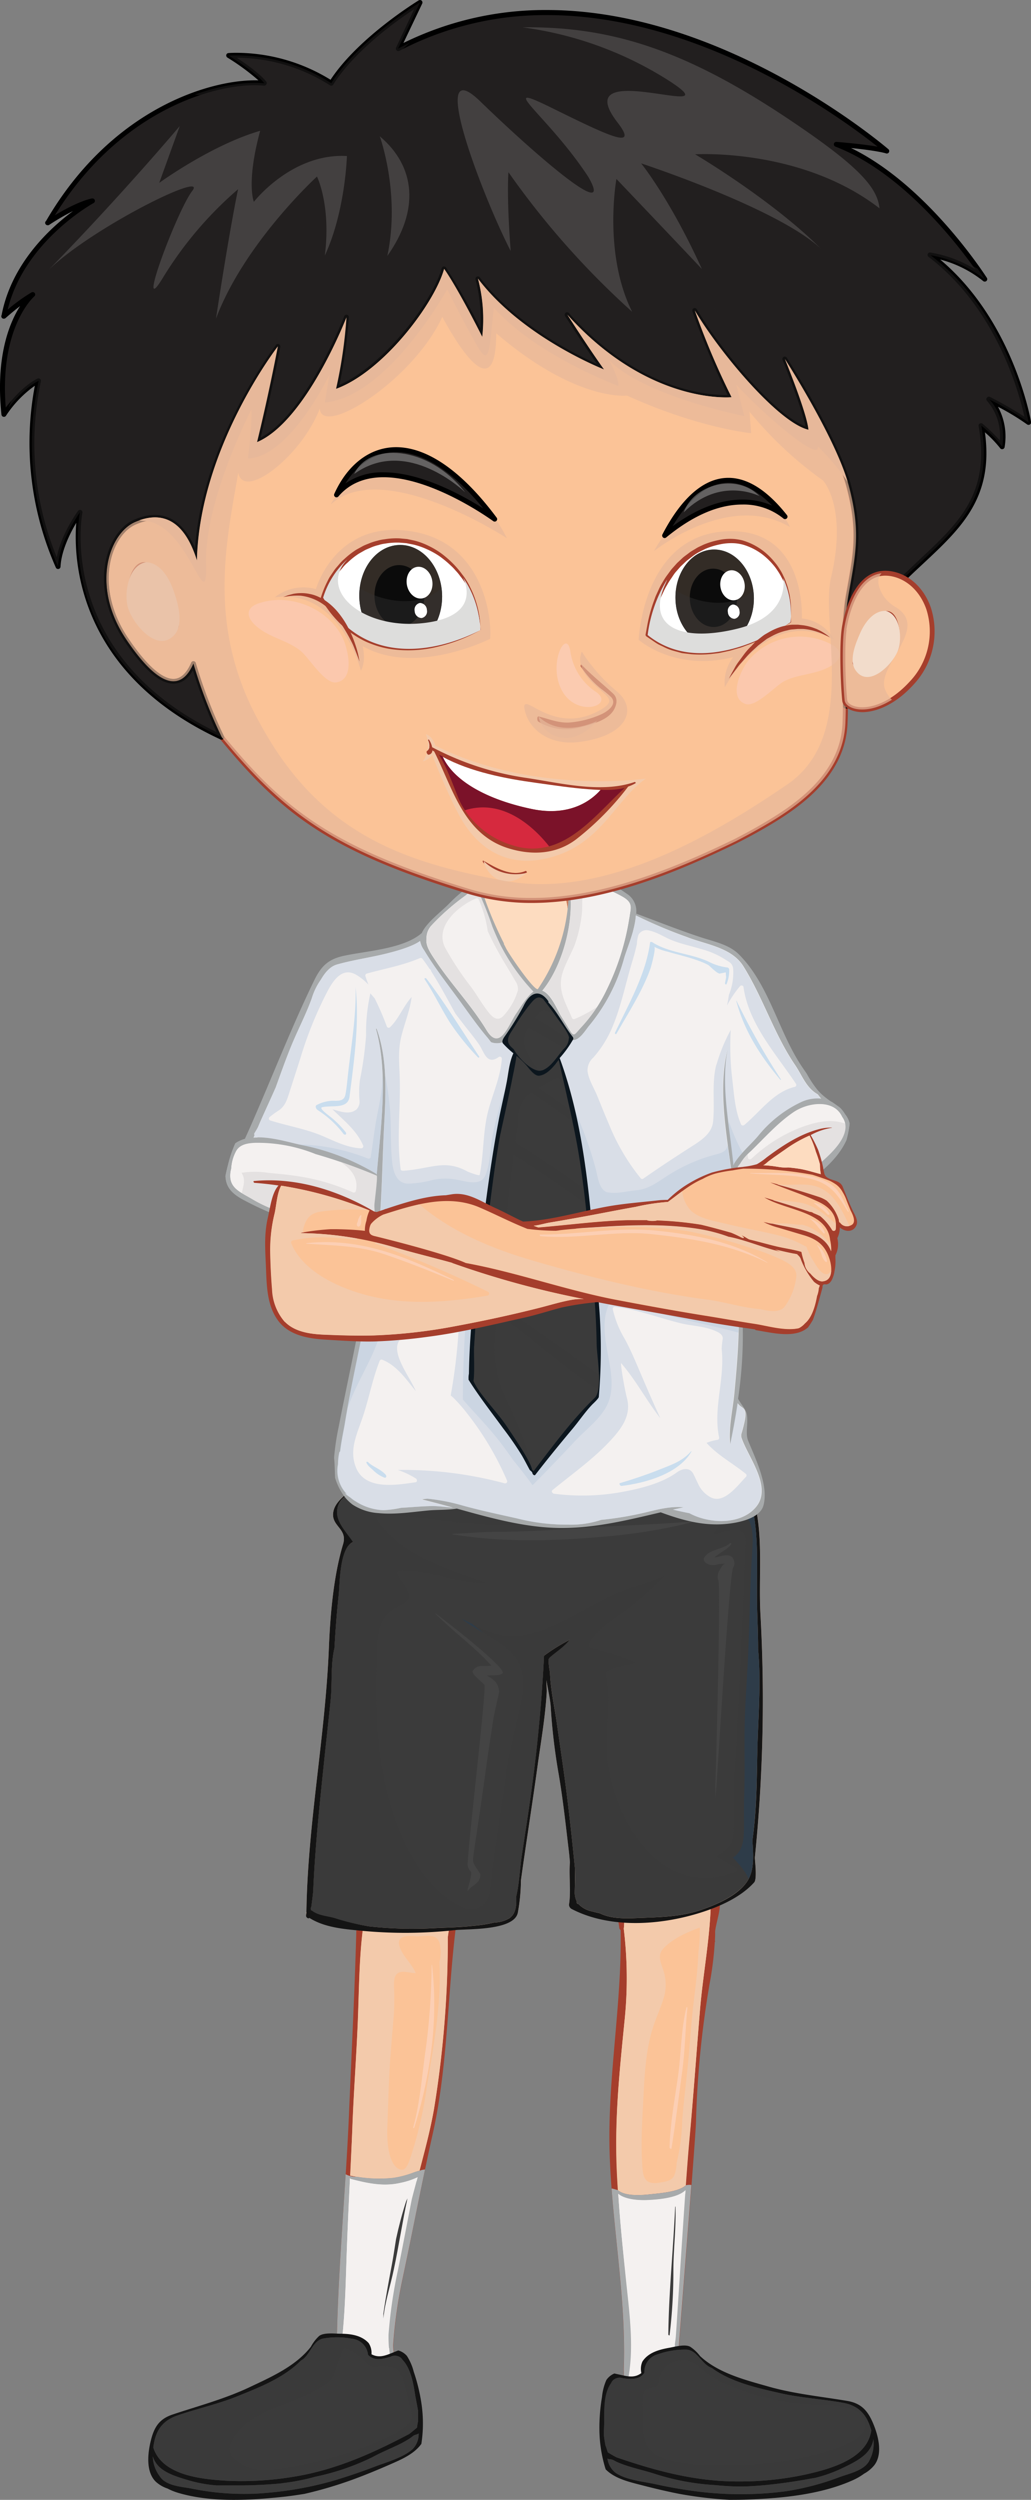 <svg xmlns="http://www.w3.org/2000/svg" viewBox="0 0 239.98 581.39"><rect x="0" y="0" width="239.98" height="581.39" fill="#808080" stroke="none"/><defs><style>.cls-1{isolation:isolate;}.cls-2{fill:#a53e2c;}.cls-3{fill:#fbc397;}.cls-4{fill:#f3caab;}.cls-11,.cls-12,.cls-16,.cls-17,.cls-21,.cls-22,.cls-23,.cls-25,.cls-28,.cls-29,.cls-38,.cls-4,.cls-40,.cls-43,.cls-46,.cls-50,.cls-8{mix-blend-mode:multiply;}.cls-5{fill:#4f4f4f;}.cls-6{fill:#a7aaab;}.cls-7,.cls-8{fill:#f4f1f0;}.cls-9{fill:#141414;}.cls-10,.cls-11,.cls-12,.cls-13,.cls-16{fill:#3b3b3b;}.cls-11,.cls-14,.cls-30,.cls-38,.cls-42{opacity:0.4;}.cls-13,.cls-14,.cls-18,.cls-26,.cls-30,.cls-36,.cls-42,.cls-48{mix-blend-mode:screen;}.cls-14{fill:#fce1de;}.cls-15{fill:#f2d1bb;}.cls-16,.cls-23,.cls-26,.cls-46{opacity:0.5;}.cls-17,.cls-25{fill:#13416b;}.cls-17,.cls-45{opacity:0.3;}.cls-18{fill:#4a4a4a;opacity:0.6;}.cls-19{fill:#cd7d5b;}.cls-20,.cls-21{fill:#fddcc0;}.cls-22{fill:#dddada;}.cls-22,.cls-28,.cls-43{opacity:0.7;}.cls-23{fill:#beccdf;}.cls-24{fill:#0c161e;}.cls-26{fill:#9ecaec;}.cls-27{fill:#221f1f;}.cls-28,.cls-44,.cls-50{fill:#e7b89a;}.cls-29{fill:#f2dccb;}.cls-30{fill:#fbd8d6;}.cls-31,.cls-45,.cls-47{fill:#fff;}.cls-32,.cls-48{fill:#d6293e;}.cls-33{fill:#7b1229;}.cls-34{fill:#7b91a5;}.cls-35,.cls-36{fill:#332c26;}.cls-37{fill:#0b0b0b;}.cls-39{fill:#333332;}.cls-41{fill:#dddddc;}.cls-42{fill:#facfce;}.cls-47{opacity:0.15;}.cls-49{fill:none;}</style></defs><g class="cls-1"><g id="Layer_2" data-name="Layer 2"><g id="Layer_2-2" data-name="Layer 2"><path class="cls-2" d="M78.2,545.21a.23.23,0,0,1,.19-.17c.31-17.88,2.1-35.73,2.85-53.59.7-16.76,1.6-33.48,1.87-50.23a.6.6,0,0,1-.06-.11c-.32-3.34-1.77-7.81,1.41-10.19s8.78-2,12.6-1.58c2.74.34,9,1.14,10.47,4,1,2,.6,4-.07,6.05-3.53,18.92-2.54,38.25-6.76,57-2.51,11.2-4.62,22.48-7,33.7a110.37,110.37,0,0,0-2.13,14.91c-.12,1.66.56,4,.57,6.07-1.28,2.36-4.89,2.51-7.79,2.06a11.48,11.48,0,0,1-6.2-2.77C77.1,548.78,77.51,547.23,78.2,545.21Z"/><path class="cls-3" d="M101,490.52a244.41,244.41,0,0,0,3.22-40,70.28,70.28,0,0,1,1.58-7.95c.12-.78.27-1.55.39-2.32,1.16-7.27-3.45-8.93-8.93-9.76a22.46,22.46,0,0,0-10.68,1.28c-2.3.74-2.89,2.9-3,5.18.43,3.65.76,7.22,1,10.78-1,7.34-1,14.74-1.29,22.13-.34,8.52-1,17-1.3,25.54q-.2,5.31-.45,10.62a.34.34,0,0,1,.18,0,32.54,32.54,0,0,0,9.8.51,21.87,21.87,0,0,0,4.84-1.28,13,13,0,0,1,1.31-.42C98.9,500.07,100.17,495.34,101,490.52Z"/><path class="cls-4" d="M81.5,506a.34.34,0,0,1,.18,0,32.54,32.54,0,0,0,9.8.51,21.87,21.87,0,0,0,4.84-1.28,13,13,0,0,1,1.31-.42c1.27-4.73,2.54-9.46,3.39-14.28a244.41,244.41,0,0,0,3.22-40,70.28,70.28,0,0,1,1.58-7.95c.12-.78.27-1.55.39-2.32,1.16-7.27-3.45-8.93-8.93-9.76a22.46,22.46,0,0,0-10.68,1.28c-2.3.74-2.89,2.9-3,5.18.43,3.65.76,7.22,1,10.78-1,7.34-1,14.74-1.29,22.13-.34,8.52-1,17-1.3,25.54Q81.76,500.69,81.5,506Zm8.67-11.68c.25-6.17.31-11.56.84-17.71.23-2.87.47-5.73.7-8.6a56.87,56.87,0,0,0,0-5.84c0-1-.1-2.47.77-3.18,1.07-.87,2.92-.07,4.29-.1-.9-2.22-3-3.84-3.76-6.19-.85-2.65,2-2.51,3.7-2.37,1.87.15,4.76-.9,5.57,1.44a9.05,9.05,0,0,1,0,4.54c.5,9.55-1.29,19.24-2.86,28.6a94.82,94.82,0,0,1-3.64,16.15c-.35,1-.9,3.12-1.86,3.5S89.78,503.83,90.17,494.32Z"/><path class="cls-5" d="M81.39,551.31a23.7,23.7,0,0,0,5.87.9c2.31.22,3-.48,3.44-2.58a7.81,7.81,0,0,0,.14-1,32.62,32.62,0,0,1-.4-5.73A110.1,110.1,0,0,1,92.62,528c1.11-5.5,2.15-11,3.23-16.52.44-1.72.9-3.43,1.36-5.13a17.28,17.28,0,0,1-4,1.31c-3.93.92-7.7.09-11.49-.89a.52.52,0,0,1-.26-.21c-.23,5-.47,9.91-.66,14.86-.27,7-.34,13.93-1,20.87-.23,1.84-.48,3.67-.8,5.48,0,.15-.11.2-.2.21A3.4,3.4,0,0,0,81.39,551.31Z"/><path class="cls-6" d="M78.2,545.21a.23.23,0,0,1,.19-.17c.23-13.14,1.25-26.24,2.07-39.37a5,5,0,0,0,2.63.57,31.76,31.76,0,0,0,8.39.26,21.87,21.87,0,0,0,4.84-1.28l.55-.19a6.93,6.93,0,0,0,1-.26,4.13,4.13,0,0,1,1.06-.21c-1.79,8.52-3.45,17.08-5.27,25.6a110.37,110.37,0,0,0-2.13,14.91c-.12,1.66.56,4,.57,6.07-1.28,2.36-4.89,2.51-7.79,2.06a11.48,11.48,0,0,1-6.2-2.77C77.1,548.78,77.51,547.23,78.2,545.21Z"/><path class="cls-7" d="M81.39,551.31a23.7,23.7,0,0,0,5.87.9c2.31.22,3-.48,3.44-2.58a7.81,7.81,0,0,0,.14-1,32.62,32.62,0,0,1-.4-5.73A110.1,110.1,0,0,1,92.62,528c1.11-5.5,2.15-11,3.23-16.52.44-1.72.9-3.43,1.36-5.13a17.28,17.28,0,0,1-4,1.31c-3.93.92-7.7.09-11.49-.89a.52.52,0,0,1-.26-.21c-.23,5-.47,9.91-.66,14.86-.27,7-.34,13.93-1,20.87-.23,1.84-.48,3.67-.8,5.48,0,.15-.11.2-.2.21A3.4,3.4,0,0,0,81.39,551.31Z"/><path class="cls-8" d="M79,547.8c.32-1.81.57-3.64.8-5.48.64-6.94.71-13.91,1-20.87.19-5,.43-9.91.66-14.86a.52.52,0,0,0,.26.21c3.79,1,7.56,1.81,11.49.89a17.28,17.28,0,0,0,4-1.31c-.08.28-.15.55-.22.83-3.4,3-9.33,1.42-13.41,3.42a.39.39,0,0,0-.08.59,6.55,6.55,0,0,0,1.73,1.27c.27.16,3.34,2,1.45,2.45-.93.24-2.21.51-2.05,1.74a28.69,28.69,0,0,1,.36,3.84c0,1.41,0,2.81-.08,4.22-.12,2.74-.34,5.48-.68,8.19-.29,2.17-1,4.54-.91,6.73.09,1.6,2.32,2.64,3,4s1.35,2.43,2.8,2.66a2.55,2.55,0,0,0,1.46-.26c.08.87.19,1.74.3,2.6a7.81,7.81,0,0,1-.14,1c-.44,2.1-1.13,2.8-3.44,2.58a23.7,23.7,0,0,1-5.87-.9,3.4,3.4,0,0,1-2.56-3.3C78.92,548,79,548,79,547.8Z"/><path class="cls-9" d="M41.71,579.83A14,14,0,0,1,39,578.76a7.66,7.66,0,0,1-2.68-1.54c-2.48-2.32-1.93-6.89-1.14-9.9s2-4.77,5-5.78c6-2,12.11-3.61,17.89-6.34,5.06-2.39,10.78-4.9,14.29-9.42a9.59,9.59,0,0,1,1.9-2.48c1.06-.86,3.55-.57,4.75-.55,2.42,0,5.08.28,6.81,2.19a4.16,4.16,0,0,1,.65,2.59c1.62.86,3,.41,4.68-.27l1.55-.62a4.15,4.15,0,0,1,2,1.26,12.24,12.24,0,0,1,1.6,3.68,42.27,42.27,0,0,1,1.78,7.28,31.58,31.58,0,0,1,0,9.51c-1.56,2.17-4.13,3.39-6.53,4.45-3.12,1.38-6.28,2.7-9.48,3.87A94.61,94.61,0,0,1,70.86,580c-1.44.23-2.9.45-4.37.62C58.52,581.49,49.54,582.08,41.71,579.83Z"/><path class="cls-10" d="M35.68,569.22c2,6.3,10.61,7.29,16.45,7.69A73.09,73.09,0,0,0,68,576.07c9.9-1.54,18.56-5.43,27.25-10,.62-.47,1.23-1,1.81-1.47.06-.47.14-.95.24-1.46l0-.1c0-.8,0-1.6,0-2.38-.2-1.34-.51-2.66-.7-3.85-.42-2.68-1-6-2.92-8a2,2,0,0,0-.44-.51,2.25,2.25,0,0,0-2.37-.18c-1.87.57-3.86,1-5.21-.47a4.17,4.17,0,0,0-3.81-3.74,18.14,18.14,0,0,0-6.81,0c-2.38.67-2.92,4-5,5.09-3.93,4-9.71,6.26-14.79,8.3-4.6,1.86-9.44,2.89-14.1,4.52C37.38,563.17,36.09,565.82,35.68,569.22Z"/><path class="cls-10" d="M35.68,569.22c2,6.3,10.61,7.29,16.45,7.69A73.09,73.09,0,0,0,68,576.07c9.9-1.54,18.56-5.43,27.25-10,.62-.47,1.23-1,1.81-1.47.06-.47.14-.95.24-1.46l0-.1c0-.8,0-1.6,0-2.38-.2-1.34-.51-2.66-.7-3.85-.42-2.68-1-6-2.92-8a2,2,0,0,0-.44-.51,2.25,2.25,0,0,0-2.37-.18c-1.87.57-3.86,1-5.21-.47a4.17,4.17,0,0,0-3.81-3.74,18.14,18.14,0,0,0-6.81,0c-2.38.67-2.92,4-5,5.09-3.93,4-9.71,6.26-14.79,8.3-4.6,1.86-9.44,2.89-14.1,4.52C37.38,563.17,36.09,565.82,35.68,569.22Z"/><path class="cls-10" d="M57.68,580c1.78,0,3.56-.15,5.34-.32a80,80,0,0,0,14.89-2.83c3.29-1,6.52-2.09,9.72-3.33,2.69-1,6.26-2,8.43-3.94a5,5,0,0,0,1.39-3.65c-.25.26-.69.26-1,.42s-.74.54-1.11.78c-.77.49-1.57.93-2.38,1.34-2.07,1-4.24,1.89-6.29,3A55.89,55.89,0,0,1,73.45,576a50.53,50.53,0,0,1-7.77,1.51l.21,0c-3,.32-6.08.47-9.13.52-1.76,0-3.52,0-5.29,0H50.4a32.48,32.48,0,0,1-6.32-1.13c-4.12-1.21-7.47-2.31-8.52-5.62a8,8,0,0,0,1.59,4.58c1.38,2.29,5.13,2.47,7.46,2.91A60.4,60.4,0,0,0,57.68,580Z"/><path class="cls-11" d="M35.68,569.22c2,6.3,10.61,7.29,16.45,7.69A73.09,73.09,0,0,0,68,576.07c9.9-1.54,18.56-5.43,27.25-10,.62-.47,1.23-1,1.81-1.47.06-.47.14-.95.24-1.46l0-.1c0-.8,0-1.6,0-2.38-.2-1.34-.51-2.66-.7-3.85-.42-2.68-1-6-2.92-8a2,2,0,0,0-.44-.51,2.25,2.25,0,0,0-2.37-.18c-1.87.57-3.86,1-5.21-.47a4.17,4.17,0,0,0-3.81-3.74,18.14,18.14,0,0,0-6.81,0c-2.38.67-2.92,4-5,5.09-3.93,4-9.71,6.26-14.79,8.3-4.6,1.86-9.44,2.89-14.1,4.52C37.38,563.17,36.09,565.82,35.68,569.22ZM55.14,566A13.54,13.54,0,0,1,59,562.51c3.31-2.13,7.19-3.2,10.76-4.78a48.11,48.11,0,0,0,6.2-3.25A5.56,5.56,0,0,0,78.14,551c.52-1.59,1.19-3.13,1.76-4.71a.37.37,0,0,1,.54-.22c.42.23.83.47,1.23.71a12.19,12.19,0,0,1,3.63,2.76,2.82,2.82,0,0,0,2.86.86,10.47,10.47,0,0,1,3.06.13c1.53.28,2.11,1.68,2.57,3,.73,2,1.07,4.25,1.66,6.35.35,1.22.64,2.61-.26,3.67a13.71,13.71,0,0,1-4.66,3.09,75.42,75.42,0,0,1-13.68,5,85.09,85.09,0,0,1-14.47,2.83,9.91,9.91,0,0,1-5.51-1.1c-1.22-.64-3.09-1.86-3.39-3.32S54.42,567,55.14,566Z"/><path class="cls-12" d="M57.68,580c1.78,0,3.56-.15,5.34-.32a80,80,0,0,0,14.89-2.83c3.29-1,6.52-2.09,9.72-3.33,2.69-1,6.26-2,8.43-3.94a5,5,0,0,0,1.39-3.65c-.25.26-.69.26-1,.42s-.74.54-1.11.78c-.77.49-1.57.93-2.38,1.34-2.07,1-4.24,1.89-6.29,3A55.89,55.89,0,0,1,73.45,576a50.53,50.53,0,0,1-7.77,1.51l.21,0c-3,.32-6.08.47-9.13.52-1.76,0-3.52,0-5.29,0H50.4a32.48,32.48,0,0,1-6.32-1.13c-4.12-1.21-7.47-2.31-8.52-5.62a8,8,0,0,0,1.59,4.58c1.38,2.29,5.13,2.47,7.46,2.91A60.4,60.4,0,0,0,57.68,580Z"/><path class="cls-13" d="M91.27,526.38c.34-1.85.61-3.76.92-5.66.65-3,1.4-5.88,2.34-8.77.1-.23.21-.46.32-.68-1.2,5.48-2,11-3.18,16.51-.76,3.69-2.06,7.56-2.43,11.41,0-.38,0-.76,0-1.13C89.79,534.14,90.55,530.26,91.27,526.38Z"/><path class="cls-13" d="M92.21,552.09c.7,2.4,1.74,4.82,1.81,7.33,0,.41-.5.17-.55-.11-.46-2.4-1-4.81-1.4-7.23C92.05,552,92.19,552,92.21,552.09Z"/><path class="cls-13" d="M65.24,572.15c3.67-1,7.43-1.79,11.12-2.7,3.41-.83,7.79-1.87,10.57-4.09,0,0,.12,0,.08.09-2.39,2.25-5.93,3.21-8.94,4.38a46.27,46.27,0,0,1-12.55,2.89C65.28,572.74,64.92,572.24,65.24,572.15Z"/><path class="cls-14" d="M99.16,476.09A156.65,156.65,0,0,0,100.47,457c0-.06.09,0,.1,0a82.67,82.67,0,0,1,0,18.27,104.92,104.92,0,0,1-4.16,19.62c0,.13-.26,0-.23-.14C97.84,488.74,98.25,482.26,99.16,476.09Z"/><path class="cls-2" d="M145.17,551c.63-16.72-2.76-33.54-3.27-50.25-.53-17.43,2.88-34.53,2.56-51.89a.61.61,0,0,1-.3-.41c-.45-3.45-1.33-6,.89-8.85,2.57-3.3,9.7-3.28,13.41-3.36,3.26-.07,7.11,1.05,8.61,4.1,1.28,2.57-.21,5.83-.61,8.78,0,.66,0,1.34-.05,2,0,.16,0,.31.05.45s-.05.05-.08,0a77.75,77.75,0,0,1-1.23,9.91A223.9,223.9,0,0,0,162,493.57c-.2,5.39-4.27,55.13-4.66,61.5a14.7,14.7,0,0,1-10,1.24,4.83,4.83,0,0,1-1.59-1.1.65.65,0,0,1-.59-.25C145.17,553.64,145.22,552.32,145.17,551Z"/><path class="cls-3" d="M162.93,467.5c.71-8.6,2.47-17.29,2.54-25.94-.56-1.71-1.94-3-5.22-3.47a26.27,26.27,0,0,0-11.63,1.6c-4.23,1.54-3,5.44-3.43,8.89a95.21,95.21,0,0,1,.24,20.82c-1,10.05-2.07,19.94-2,30.06,0,3.31.17,6.61.38,9.92,1.77,1.45,5.54,1.16,7.51.93s6.52-.5,8.27-2.08c.3-4.17.58-7.79.8-10.21C161.38,487.86,162.08,477.67,162.93,467.5Z"/><path class="cls-4" d="M143.48,499.46c0,3.31.17,6.61.38,9.92,1.77,1.45,5.54,1.16,7.51.93s6.52-.5,8.27-2.08c.3-4.17.58-7.79.8-10.21.94-10.16,1.64-20.35,2.49-30.52.71-8.6,2.47-17.29,2.54-25.94-.56-1.71-1.94-3-5.22-3.47a26.27,26.27,0,0,0-11.63,1.6c-4.23,1.54-3,5.44-3.43,8.89a95.21,95.21,0,0,1,.24,20.82C144.44,479.45,143.36,489.34,143.48,499.46Zm6.32-12.33c.28-5.33.59-10.74,2.27-15.85.71-2.12,1.64-4.16,2.31-6.29a10.59,10.59,0,0,0-.09-7.09c-.55-1.57-1.24-3.25.06-4.67,2.19-2.37,5.55-3.85,8.53-4.93a38.13,38.13,0,0,1-.32,5.74c-.14,3.8-.61,7.57-1.07,11.34-.6,4.91-.89,9.85-1.37,14.78-.42,4.36-1,8.71-1.32,13.08a47.45,47.45,0,0,1-1.31,9.8,8.53,8.53,0,0,1-.54,2.88c-.53,1.25-1.94,1.43-3.14,1.65-2.67.48-4-.12-4.23-3C149.07,498.85,149.51,492.89,149.8,487.13Z"/><path class="cls-5" d="M155.59,554.49a2.93,2.93,0,0,0,1.46-2.36c-1-2.46.06-6.21.26-8.78.28-3.76,1.34-21.07,2.25-34-1.88,1.94-6.9,2.21-8.78,2.31s-5.29-.07-6.87-1.47c.42,6.58,1.09,13.13,1.76,19.69.8,7.89,2.11,16.65.31,24.49A13.54,13.54,0,0,0,155.59,554.49Z"/><path class="cls-6" d="M142.36,509.07a.61.61,0,0,0,.07-.1c.48.12.95.26,1.43.41h0c1.77,1.45,5.54,1.16,7.51.93s6.52-.5,8.27-2.08v0a3.33,3.33,0,0,1,1.29-.07c-1.29,16.88-3.36,42.48-3.63,46.93a14.7,14.7,0,0,1-10,1.24,4.83,4.83,0,0,1-1.59-1.1.65.65,0,0,1-.59-.25c.07-1.32.12-2.64.07-4C145.7,537.06,143.43,523,142.36,509.07Z"/><path class="cls-7" d="M155.59,554.49a2.93,2.93,0,0,0,1.46-2.36c-1-2.46.06-6.21.26-8.78.28-3.76,1.34-21.07,2.25-34-1.88,1.94-6.9,2.21-8.78,2.31s-5.29-.07-6.87-1.47c.42,6.58,1.09,13.13,1.76,19.69.8,7.89,2.11,16.65.31,24.49A13.54,13.54,0,0,0,155.59,554.49Z"/><path class="cls-8" d="M143.91,510.24c1.58,1.4,5.1,1.56,6.87,1.47s6.9-.37,8.78-2.31c0,.25,0,.51-.05.77-2.5,2.36-7.12,2.18-10,3.95a.38.38,0,0,0-.08.58c.63.63,3.73,2.36,2.05,3.21a3.55,3.55,0,0,0-1.83,1.73c-.26.79.17,1.6.28,2.39a33.84,33.84,0,0,1,0,4.27c.06,3.4.55,6.79.55,10.19s-.12,6.82-.13,10.23a.37.37,0,0,0,.63.26c1.91-1.78,3.92-1.92,6.14-1.62-.35,2.27-.79,4.9,0,6.77a2.93,2.93,0,0,1-1.46,2.36,13.54,13.54,0,0,1-9.61-.07c1.8-7.84.49-16.6-.31-24.49C145,523.37,144.33,516.82,143.91,510.24Z"/><path class="cls-9" d="M174.22,581.31c-1.48.07-2.95.08-4.41.08A95.62,95.62,0,0,1,158.14,580c-3.35-.65-6.67-1.47-10-2.34-2.53-.66-5.27-1.46-7.16-3.36a31.54,31.54,0,0,1-1.46-9.4,42.54,42.54,0,0,1,.61-7.47,12.6,12.6,0,0,1,1-3.89A4.19,4.19,0,0,1,143,552l1.63.36c1.77.41,3.19.64,4.66-.46a4.21,4.21,0,0,1,.24-2.67c1.4-2.16,4-2.81,6.37-3.23,1.18-.21,3.6-.89,4.78-.2a9.18,9.18,0,0,1,2.27,2.15c4.18,3.9,10.22,5.48,15.6,7,6.13,1.78,12.4,2.38,18.66,3.43,3.12.53,4.66,2.13,5.89,4.92s2.51,7.27.43,10a7.93,7.93,0,0,1-2.4,2,14.33,14.33,0,0,1-2.51,1.47C191.21,580.13,182.24,581,174.22,581.31Z"/><path class="cls-10" d="M196.23,558.82c-4.85-.88-9.81-1.14-14.63-2.24-5.35-1.22-11.41-2.54-15.92-5.87-2.26-.75-3.3-4-5.76-4.25a18.4,18.4,0,0,0-6.73,1.06,4.16,4.16,0,0,0-3.17,4.29c-1.1,1.66-3.14,1.56-5.07,1.28a2.26,2.26,0,0,0-2.31.56,2.12,2.12,0,0,0-.36.57c-1.65,2.24-1.62,5.64-1.62,8.35,0,1.21-.11,2.56-.09,3.91.1.79.23,1.57.37,2.36a.47.47,0,0,1,.06.09c.19.48.34,1,.47,1.4.66.42,1.34.8,2,1.16,9.31,3.19,18.47,5.67,28.49,5.62a72,72,0,0,0,15.84-1.68c5.71-1.3,14.07-3.64,15-10.18C201.92,562,200.23,559.53,196.23,558.82Z"/><path class="cls-10" d="M196.23,558.82c-4.85-.88-9.81-1.14-14.63-2.24-5.35-1.22-11.41-2.54-15.92-5.87-2.26-.75-3.3-4-5.76-4.25a18.4,18.4,0,0,0-6.73,1.06,4.16,4.16,0,0,0-3.17,4.29c-1.1,1.66-3.14,1.56-5.07,1.28a2.26,2.26,0,0,0-2.31.56,2.12,2.12,0,0,0-.36.57c-1.65,2.24-1.62,5.64-1.62,8.35,0,1.21-.11,2.56-.09,3.91.1.79.23,1.57.37,2.36a.47.47,0,0,1,.06.09c.19.48.34,1,.47,1.4.66.42,1.34.8,2,1.16,9.31,3.19,18.47,5.67,28.49,5.62a72,72,0,0,0,15.84-1.68c5.71-1.3,14.07-3.64,15-10.18C201.92,562,200.23,559.53,196.23,558.82Z"/><path class="cls-10" d="M195.54,576.05c2.23-.8,5.91-1.57,6.91-4a8.08,8.08,0,0,0,.84-4.78c-.51,3.44-3.64,5.06-7.53,6.89a32.79,32.79,0,0,1-6.06,2.13l-1,.16c-1.74.33-3.48.61-5.23.86-3,.43-6,.77-9.09.92h.22a51,51,0,0,1-7.91-.26,56.44,56.44,0,0,1-13.78-2.47c-2.2-.74-4.47-1.24-6.67-1.94a26.41,26.41,0,0,1-2.57-.95c-.4-.17-.81-.46-1.22-.59s-.77,0-1.06-.26a5,5,0,0,0,1.95,3.38c2.45,1.63,6.12,1.95,9,2.56,3.34.73,6.71,1.34,10.11,1.76a80.85,80.85,0,0,0,15.16.45c1.77-.11,3.55-.29,5.31-.52A61.18,61.18,0,0,0,195.54,576.05Z"/><path class="cls-11" d="M140.57,566.48c.1.79.23,1.57.37,2.36a.47.47,0,0,1,.06.09c.19.48.34,1,.47,1.4.66.42,1.34.8,2,1.16,9.31,3.19,18.47,5.67,28.49,5.62a72,72,0,0,0,15.84-1.68c5.71-1.3,14.07-3.64,15-10.18-.94-3.29-2.63-5.72-6.63-6.43-4.85-.88-9.81-1.14-14.63-2.24-5.35-1.22-11.41-2.54-15.92-5.87-2.26-.75-3.3-4-5.76-4.25a18.4,18.4,0,0,0-6.73,1.06,4.16,4.16,0,0,0-3.17,4.29c-1.1,1.66-3.14,1.56-5.07,1.28a2.26,2.26,0,0,0-2.31.56,2.12,2.12,0,0,0-.36.57c-1.65,2.24-1.62,5.64-1.62,8.35C140.66,563.78,140.55,565.13,140.57,566.48Zm9.13-4.23c0-1.92-.51-4.14.26-6,.23-.57,1-.71,1.6-.84,1.57-.37,1.7-.75,1.9-2.19a5.2,5.2,0,0,1,5-4.18,4.7,4.7,0,0,1,4,1.24,24.12,24.12,0,0,0,6.49,4.2,58.08,58.08,0,0,0,15.85,4.38c3.69.52,7.43.34,11.11.87,2.34.34,5.19,1.41,5.45,3.9.39,3.75-6.53,5.7-9.42,6.61a59.32,59.32,0,0,1-9.9,2.21,92.22,92.22,0,0,1-13,.83c-5.12,0-10.15.09-15-1.76-3.44-1.31-4.2-3.92-4.35-6.82C149.69,563.91,149.69,563.08,149.7,562.25Z"/><path class="cls-12" d="M195.54,576.05c2.23-.8,5.91-1.57,6.91-4a8.08,8.08,0,0,0,.84-4.78c-.51,3.44-3.64,5.06-7.53,6.89a32.79,32.79,0,0,1-6.06,2.13l-1,.16c-1.74.33-3.48.61-5.23.86-3,.43-6,.77-9.09.92h.22a51,51,0,0,1-7.91-.26,56.44,56.44,0,0,1-13.78-2.47c-2.2-.74-4.47-1.24-6.67-1.94a26.41,26.41,0,0,1-2.57-.95c-.4-.17-.81-.46-1.22-.59s-.77,0-1.06-.26a5,5,0,0,0,1.95,3.38c2.45,1.63,6.12,1.95,9,2.56,3.34.73,6.71,1.34,10.11,1.76a80.85,80.85,0,0,0,15.16.45c1.77-.11,3.55-.29,5.31-.52A61.18,61.18,0,0,0,195.54,576.05Z"/><path class="cls-13" d="M157.15,513.19s.07,0,.08,0c.16,4.89-.47,9.81-.49,14.71a123.84,123.84,0,0,1-.88,15.16c0,.21-.3,0-.3-.13C155.67,533,156.72,523.12,157.15,513.19Z"/><path class="cls-13" d="M156.54,552c1.49-.93,3-1.71,4.79-.88a13.81,13.81,0,0,1,2.53,2.13c.77.63,1.52,1.38,2.24,2.08.07.06,0,.16-.07.1-1.26-.86-2.57-1.68-3.86-2.49a6.3,6.3,0,0,0-3.59-1.06c-.67,0-1.32.23-2,.22C156.55,552.06,156.49,552,156.54,552Z"/><path class="cls-13" d="M181,570.51a88.34,88.34,0,0,0,9.21-2.4c2.83-.94,6.76-2,8.94-4.06,0,0,.11,0,.08.07-1.49,2.44-4.82,3.36-7.32,4.43A39.93,39.93,0,0,1,181.17,571C180.94,571,180.71,570.58,181,570.51Z"/><path class="cls-14" d="M157.85,482.62c.72-5.17.66-10.73,1.94-15.78,0-.15.23,0,.22.1-.49,4.87-.54,9.76-1.19,14.63-.8,6-1.57,12.07-2.51,18.07,0,.33-.47,0-.47-.21C156,493.79,157.07,488.19,157.85,482.62Z"/><path class="cls-15" d="M71.32,444.67c.3-20.5,4.41-40.9,5.23-61.4.31-7.7,1.08-16.76,3.31-24.14,1.06-3.48-2.47-4.1-2.33-7,.09-2,1.67-3.53,3.3-4.87a21.41,21.41,0,0,0,3.77.59c4.51.34,8.9-.55,13.31-1.43,1.41-.29,2.81-.58,4.21-.89a9.15,9.15,0,0,1,3.52-.44c2.08.35,4.12.94,6.21,1.29a73.57,73.57,0,0,0,13.42,1.08c9.14-.14,18.4-.68,27.06-4a14.38,14.38,0,0,1,7.82-1,34.24,34.24,0,0,0,5.71.44,14.87,14.87,0,0,0,7.91-2.26c1.18.88,2.39,1.92,2.64,3.17a2.94,2.94,0,0,1-.34,2.14c-.67,1.45-.83,1.69-.33,3.8,1.93,8.12.84,17.14,1.27,25.44a361.59,361.59,0,0,1-1.29,56.71v0a1.5,1.5,0,0,1,0,.22c.07,1.06.51,4.88-.16,5.61-3,3.34-7.7,5.48-11.86,6.84-9.45,3.11-21.51,4.09-30.65-.66a1.17,1.17,0,0,1-.6-1c.51-3.18-.05-6.64.22-9.9,0,0,0,0,0,0-.08-.93-.16-1.84-.27-2.73-.72-6-1.35-11.94-2.37-17.86a139.18,139.18,0,0,1-1.83-15.52c-.1-1.74-.65-4-1-6.2,0,1.17.11,2.23.07,2.83-.32,5.41-1.23,10.81-2,16.17-1.25,9.2-2.73,18.36-4,27.54a43.8,43.8,0,0,1-.72,7.53c-.84,4.24-11.82,3.75-14.67,4.07a106.66,106.66,0,0,1-21.66.15c-4.14-.39-8.63-.74-12.21-3-.19.3-.76-.09-.76-.46s0-.52,0-.78C71.32,444.7,71.31,444.69,71.32,444.67Z"/><path class="cls-10" d="M72.42,443.58c.17-1.2.32-2.41.45-3.62.42-9.7,1.42-19.38,2.41-29,.53-5.16,1.12-10.32,1.65-15.48.41-4,0-8.21.89-12.14.26-4.17.58-8.34,1-12.48.26-2.57.14-10.85,3.33-12.19-1.53-2.31-4.1-4.75-3.68-7.53a4.29,4.29,0,0,1,3.12-3.67,21,21,0,0,0,3,.41c4.51.34,8.9-.55,13.31-1.43,1.41-.29,2.81-.58,4.21-.89a9.15,9.15,0,0,1,3.52-.44c2.08.35,4.12.94,6.21,1.29a73.57,73.57,0,0,0,13.42,1.08c9.14-.14,18.4-.68,27.06-4a14.38,14.38,0,0,1,7.82-1,34.24,34.24,0,0,0,5.71.44,15.24,15.24,0,0,0,7.26-1.86l.22.27a.48.48,0,0,1,.47.16c2.92,3.33-.67,6-1.33,9.42.19-.31.39-.61.59-.91s.19-.34.31-.51c0,0,0,0,0,0,.17-.24.35-.48.53-.71a.48.48,0,0,1,.82.14c2.09,7.57,1.35,16.08,1.49,23.87.06,3.51.22,7.09.25,10.67.72,7.62,0,15.53-.16,23.09-.18,7-.2,14.34-1.16,21.39.18,3.42.63,7.3-1.57,10.08-2.38,3-6.93,4.95-10.36,6.13-4.59,1.58-9.46,1.68-14.24,1.87-2.75.12-6.59.32-9.31-1.07-.63-.14-1.26-.29-1.88-.46a5.91,5.91,0,0,1-3.12-1.69c-.4-.12-.41-.17-.42-.63a5.15,5.15,0,0,1-.45-2.69c.09-1.62.1-3.25.05-4.87-.68-6.89-1.42-13.78-2.34-20.64-.61-4.53-1.3-9-1.94-13.58-.53-3.83-1.43-7.68-1.56-11.56a15.07,15.07,0,0,1-.31-2.94,1.64,1.64,0,0,1,.37-.51c1.63-1.41,3.24-2.37,4.57-4.05a41.72,41.72,0,0,0-6,3.72q-.73,15.3-2.81,30.45c-.72,5.37-1.58,10.72-2.38,16.08-.45,3-.56,6.42-1.3,9.5.12,1.92,0,3.82-1.54,5a7.3,7.3,0,0,1-3.51,1,32,32,0,0,1-4.86.76c-2.85.34-5.73.39-8.59.52A91.39,91.39,0,0,1,85.86,448a54.51,54.51,0,0,1-8.07-1.85c-1.66-.47-3.79-.58-5.2-1.7l-.25-.1a.71.71,0,0,1,0-.14A.52.52,0,0,1,72.42,443.58Z"/><path class="cls-16" d="M72.35,444.16a.71.71,0,0,0,0,.14l.25.1c1.41,1.12,3.54,1.23,5.2,1.7A54.51,54.51,0,0,0,85.86,448a91.39,91.39,0,0,0,15.78.39c2.86-.13,5.74-.18,8.59-.52a32,32,0,0,0,4.86-.76,7.3,7.3,0,0,0,3.51-1c1.52-1.14,1.66-3,1.54-5,.74-3.08.85-6.52,1.3-9.5.8-5.36,1.66-10.71,2.38-16.08q2.06-15.17,2.81-30.45a41.72,41.72,0,0,1,6-3.72c-1.33,1.68-2.94,2.64-4.57,4.05a1.64,1.64,0,0,0-.37.51,15.07,15.07,0,0,0,.31,2.94c.13,3.88,1,7.73,1.56,11.56.64,4.54,1.33,9.05,1.94,13.58.92,6.86,1.66,13.75,2.34,20.64,0,1.62,0,3.25-.05,4.87a5.15,5.15,0,0,0,.45,2.69c0,.46,0,.51.42.63a5.91,5.91,0,0,0,3.12,1.69c.62.17,1.25.32,1.88.46,2.72,1.39,6.56,1.19,9.31,1.07,4.78-.19,9.65-.29,14.24-1.87,3.43-1.18,8-3.09,10.36-6.13,2.2-2.78,1.75-6.66,1.57-10.08,1-7.05,1-14.36,1.16-21.39.19-7.56.88-15.47.16-23.09,0-3.58-.19-7.16-.25-10.67-.14-7.79.6-16.3-1.49-23.87a.48.48,0,0,0-.82-.14c-.18.23-.36.47-.53.71,0,0,0,0,0,0-.12.17-.21.34-.31.51s-.4.6-.59.91c.66-3.39,4.25-6.09,1.33-9.42a.48.48,0,0,0-.47-.16l-.22-.27a15.24,15.24,0,0,1-7.26,1.86,34.24,34.24,0,0,1-5.71-.44,14.38,14.38,0,0,0-7.82,1c-8.66,3.36-17.92,3.9-27.06,4a73.57,73.57,0,0,1-13.42-1.08c-2.09-.35-4.13-.94-6.21-1.29a9.15,9.15,0,0,0-3.52.44c-1.4.31-2.8.6-4.21.89-4.41.88-8.8,1.77-13.31,1.43a21,21,0,0,1-3-.41,4.29,4.29,0,0,0-3.12,3.67c-.42,2.78,2.15,5.22,3.68,7.53C79,360,79.1,368.26,78.84,370.83c-.44,4.14-.76,8.31-1,12.48-.91,3.93-.48,8.14-.89,12.14-.53,5.16-1.12,10.32-1.65,15.48-1,9.65-2,19.33-2.41,29-.13,1.21-.28,2.42-.45,3.62A.52.52,0,0,0,72.35,444.16Zm15.28-55.89c.13-3.95-.3-9.22,2.23-12.52,1.06-1.37,2.9-2.05,4.3-2.93,2.94-1.85-1-4.72-1.62-6.78a.51.51,0,0,1,.41-.69c6.89-.49,13.38,3.13,20.21,2.82-9-3.48-19.5-6.13-25.25-14.62a.52.52,0,0,1,.36-.8c6.39-.52,12.71.71,19,1.42a123.62,123.62,0,0,0,21.51.06c13.65-.9,27.07-3.13,40.61-5.09.4-.06.58.38.48.71-.81,2.64-2.62,4.69-3.89,7.07,2-.45,4-1.31,6-.94,1.9.33,1.53,2.79,1.48,4.25-.33,8.1-.65,16.21-1,24.31-.48,9.85-1,19.68-1.56,29.53-.22,4.14-.1,8.22-.22,12.34-.08,3-1.85,3.77-3.85,5.36,1.44.94,3,1.74,4.43,2.62.31.19.44.73.07.87-16.44,6.52-27.62-9.95-29.82-25.21-1-6.8,1.12-14-.49-20.6a.54.54,0,0,1,.17-.6c2.16-1.24,4.53-1.55,6.89-2.06-3.37-1.81-7.14-2.51-10.74-3.71a.53.53,0,0,1-.24-.68c1.79-3.36,5.15-5.38,8.07-7.52a73.61,73.61,0,0,0,9.55-8.43c-3.53,1.67-7.45,2.48-11,4-4.55,2-8.77,4.67-13.24,6.82-4,1.94-8.13,3.59-12.63,3.2-3.72-.31-7-2.53-10.46-4,3.25,2.37,7,4.11,10.16,6.6,3.71,2.93,4.6,6.16,4,10.88-.8,6-2.82,11.69-3.64,17.69-1.06,7.74-2.3,15.46-3.35,23.21-.51,3.78.09,8.57-4.53,9.16C105.93,444.54,86.12,433,87.63,388.27Z"/><path class="cls-17" d="M107.39,376.48c.84.35,1.66.77,2.49,1.18.9.74,1.81,1.46,2.74,2.16C110.85,378.75,109.05,377.69,107.39,376.48Z"/><path class="cls-16" d="M117.41,443c.82-10.3,2.24-20.49,3.47-30.75.63-5.29.75-10.63,1.44-15.9.39-3,2.19-6.31,1.72-9.35-.22-1.44-2.15-2.59-3.75-3.42,4.25-.31,8.32-2.8,12.11-4.68s7.63-3.86,11.47-5.73c-3.45,4.79-7.71,8.94-11.68,13.27a.39.39,0,0,0,.05.54c1,.71,2.12,1.29,3.08,2.07a15.26,15.26,0,0,1,2.54,3.05s0,0,0,0a1,1,0,0,0-.29.21c-.59.58-.71,1.39-1.22,2-2.78,3.39-.63,7.95,0,11.82,1,6.65,2.27,13.27,3.3,19.92.31,2,1.11,4,1.13,6.1,0,2.51-2.52,2.84-3.55,4.78a.39.39,0,0,0,.1.46,46.77,46.77,0,0,0,23.09,7.47A65.38,65.38,0,0,1,149,446c-2.75.12-6.59.32-9.31-1.07-.63-.14-1.26-.29-1.88-.46a5.91,5.91,0,0,1-3.12-1.69c-.4-.12-.41-.17-.42-.63a5.15,5.15,0,0,1-.45-2.69c.09-1.62.1-3.25.05-4.87-.68-6.89-1.42-13.78-2.34-20.64-.61-4.53-1.3-9-1.94-13.58-.53-3.83-1.43-7.68-1.56-11.56a15.07,15.07,0,0,1-.31-2.94,1.64,1.64,0,0,1,.37-.51c1.63-1.41,3.24-2.37,4.57-4.05a41.72,41.72,0,0,0-6,3.72q-.73,15.3-2.81,30.45c-.72,5.37-1.58,10.72-2.38,16.08-.45,3-.56,6.42-1.3,9.5.12,1.92,0,3.82-1.54,5a7.3,7.3,0,0,1-3.51,1c-.41.12-.83.21-1.25.29C115.61,446.45,117.21,445.33,117.41,443Z"/><path class="cls-17" d="M170.58,432c1.76-1,2.4-3,2.53-5.11.17-2.82,0-5.64.09-8.46.18-5,.08-10,.1-15s.38-10,.66-15.05c.52-9,.53-18.09,1.1-27.1.21-3.43.68-9-3.45-9.23.58-.63,1.16-1.26,1.71-1.91a3.62,3.62,0,0,0,.78,1.49c.33.36.8-.24.47-.6a3,3,0,0,1-.68-1.57l.62-.82a.41.41,0,0,1,.23.25c2.09,7.57,1.35,16.08,1.49,23.87.06,3.51.22,7.09.25,10.67.72,7.62,0,15.53-.16,23.09-.18,7-.2,14.34-1.16,21.39.16,3,.52,6.42-.92,9.09C173.57,435.17,171.67,433.17,170.58,432Z"/><path class="cls-16" d="M72.42,443.58c.17-1.2.32-2.41.45-3.62.42-9.7,1.42-19.38,2.41-29,.53-5.16,1.12-10.32,1.65-15.48.41-4,0-8.21.89-12.14.26-4.17.58-8.34,1-12.48.26-2.57.14-10.85,3.33-12.19-1.53-2.31-4.1-4.75-3.68-7.53a4.29,4.29,0,0,1,3.12-3.67,21,21,0,0,0,3,.41c4.51.34,8.9-.55,13.31-1.43,1.41-.29,2.81-.58,4.21-.89a9.15,9.15,0,0,1,3.52-.44c2.08.35,4.12.94,6.21,1.29a73.57,73.57,0,0,0,13.42,1.08c9.14-.14,18.4-.68,27.06-4a14.38,14.38,0,0,1,7.82-1,34.24,34.24,0,0,0,5.71.44,15.24,15.24,0,0,0,7.26-1.86l.22.27a.48.48,0,0,1,.47.16c1.88,2.15,1.06,4,.06,6,.12-1.08.35-2.16.48-3a.38.38,0,0,0-.4-.45c-3.88.23-7.54,1.64-11.37,2.19s-7.68.46-11.52,1.19-7.69,1.8-11.58,2.33a71.44,71.44,0,0,1-11.23.55c-15-.39-30.29-4-45.18,0a.39.39,0,0,0-.21.5c1.07,2.85,3.28,5,5.39,7,2.36,2.26,4.82,4.38,7.3,6.47-3.63-.54-7.24-1.91-10.79-2.52a.39.39,0,0,0-.42.52c1,2.27,2.75,3.93,4,6-2,.68-4.6.54-4.72,3.28a32.84,32.84,0,0,0,.18,4.09,37.82,37.82,0,0,1-.12,5.73c-.68,10.06-1.86,20.07-2.8,30.11-.25,2.73-.5,5.47-.72,8.21-.18,2.37-.17,4.81-.48,7.16-.38,2.8-1.69,6.73-.49,9.47,2.11,4.78,8.24,6,12.47,8.34a31.4,31.4,0,0,1-8.44-.26.39.39,0,0,0-.44.42,26.88,26.88,0,0,0,.46,2.71c-1.85-.38-3.68-.89-5.49-1.4s-3.79-.58-5.2-1.7l-.25-.1a.71.71,0,0,1,0-.14A.52.52,0,0,1,72.42,443.58Z"/><path class="cls-9" d="M71.32,444.72s0,0,0-.05c.3-20.5,4.41-40.9,5.23-61.4.31-7.7,1.08-16.76,3.31-24.14,1.06-3.48-2.47-4.1-2.33-7,.09-2,1.67-3.53,3.3-4.86l.78.17a4.29,4.29,0,0,0-3.12,3.67c-.42,2.78,2.15,5.22,3.68,7.53C79,360,79.1,368.26,78.84,370.83c-.44,4.14-.76,8.31-1,12.48-.91,3.93-.48,8.14-.89,12.14-.53,5.16-1.12,10.32-1.65,15.48-1,9.65-2,19.33-2.41,29-.13,1.21-.28,2.42-.45,3.62a.52.52,0,0,0-.07.58.71.71,0,0,0,0,.14l.25.1c1.41,1.12,3.54,1.23,5.2,1.7A54.51,54.51,0,0,0,85.86,448a91.39,91.39,0,0,0,15.78.39c2.86-.13,5.74-.18,8.59-.52a32,32,0,0,0,4.86-.76,7.3,7.3,0,0,0,3.51-1c1.52-1.14,1.66-3,1.54-5,.74-3.08.85-6.52,1.3-9.5.8-5.36,1.66-10.71,2.38-16.08q2.06-15.17,2.81-30.45a41.72,41.72,0,0,1,6-3.72c-1.33,1.68-2.94,2.64-4.57,4.05a1.64,1.64,0,0,0-.37.51,15.07,15.07,0,0,0,.31,2.94c.13,3.88,1,7.73,1.56,11.56.64,4.54,1.33,9.05,1.94,13.58.92,6.86,1.66,13.75,2.34,20.64,0,1.62,0,3.25-.05,4.87a5.15,5.15,0,0,0,.45,2.69c0,.46,0,.51.42.63a5.91,5.91,0,0,0,3.12,1.69c.62.17,1.25.32,1.88.46,2.72,1.39,6.56,1.19,9.31,1.07,4.78-.19,9.65-.29,14.24-1.87,3.43-1.18,8-3.09,10.36-6.13,2.2-2.78,1.75-6.66,1.57-10.08,1-7.05,1-14.36,1.16-21.39.19-7.56.88-15.47.16-23.09,0-3.58-.19-7.16-.25-10.67-.14-7.79.6-16.3-1.49-23.87a.48.48,0,0,0-.82-.14c-.18.23-.36.47-.53.71,0,0,0,0,0,0-.12.17-.21.34-.31.51s-.4.6-.59.91c.66-3.39,4.25-6.09,1.33-9.42a.48.48,0,0,0-.43-.16l-.23-.28c.21-.12.42-.25.62-.39,1.18.88,2.39,1.92,2.64,3.17a2.94,2.94,0,0,1-.34,2.14c-.67,1.45-.83,1.69-.33,3.8,1.93,8.12.84,17.14,1.27,25.44a361.59,361.59,0,0,1-1.29,56.71v0a1.5,1.5,0,0,1,0,.22c.07,1.06.51,4.88-.16,5.61-3,3.34-7.7,5.48-11.86,6.84-9.45,3.11-21.51,4.09-30.65-.66a1.17,1.17,0,0,1-.6-1c.51-3.18-.05-6.64.22-9.9,0,0,0,0,0,0-.08-.93-.16-1.84-.27-2.73-.72-6-1.35-11.94-2.37-17.86a139.18,139.18,0,0,1-1.83-15.52c-.1-1.74-.65-4-1-6.2,0,1.17.11,2.23.07,2.83-.32,5.41-1.23,10.81-2,16.17-1.25,9.2-2.73,18.36-4,27.54a43.8,43.8,0,0,1-.72,7.53c-.84,4.24-11.82,3.75-14.67,4.07a106.66,106.66,0,0,1-21.66.15c-4.14-.39-8.63-.74-12.21-3-.19.3-.76-.09-.76-.46S71.31,445,71.32,444.72Z"/><path class="cls-18" d="M113.56,386.49c-3.83-4-8.32-7.28-12.22-11.21,0,0,0-.14,0-.09,4.86,3.66,16.77,13.06,15.62,14-.79.62-2.43.35-3.6.5,1.39.86,2.56,1.42,2.83,3.71,0,.32-1.14,4.93-1.43,6.88-.55,3.73-1.16,7.44-1.66,11.18-.89,6.58-1.9,13.21-2.87,19.78-.31,2.05,0,2.12,1,3.72.16.28.66.86.59,1.27-.3,2.05-1.8,2-2.93,3.52-.45.59,1.19-4,.7-4.48a2.49,2.49,0,0,1-.7-2.33c.23-5.4,4.41-40.53,3.86-41.1-1.31-1.33-3.06-2.62-2.7-3.23a2.2,2.2,0,0,1,2.17-1.14c.65,0,1.3,0,1.95-.08a.67.67,0,0,1,.18-.07A8.94,8.94,0,0,1,113.56,386.49Z"/><path class="cls-18" d="M166.5,415.06c.14-2.11,1.27-45.3.73-47.43a2.71,2.71,0,0,1,.13-2.21c.57-.95.9-1.91,1.9-1.76a10.4,10.4,0,0,0-2.41.22,3,3,0,0,1-2.61-.43c-.23-.23-.56-.73-.37-1.1,1.2-2.16,4.34-1.89,6.07-3.46.12-.12.35.09.25.24-.84,1.27-2.8,2-3.9,3.12,1.76-.31,4.3-1.53,4.65,1.18a1.68,1.68,0,0,1-.26,1.07c-1,1.63-3.62,48.22-4.15,53.78Z"/><path class="cls-18" d="M110.49,356.44l3.22-.17c8.41,0,16.85-.47,25.21-1.18,7.82-.33,15.64-.69,23.44-1.33-.58.13-1.08.22-1.34.29a127.12,127.12,0,0,1-17.43,3.05c-12.6,1.24-25.53,1.81-38.08-.23a.46.46,0,0,1-.27-.15C107,356.65,108.74,356.56,110.49,356.44Z"/><path class="cls-19" d="M110.94,197.06a23,23,0,0,0,12,4.28,19.88,19.88,0,0,0,5-.45c2.19-.37,3.49-2.13,5.36-3.08.08-.05.23.08.18.16-5.26,8.64-16.69,5.15-22.85-.58C110.53,197.21,110.69,196.88,110.94,197.06Z"/><path class="cls-19" d="M111.5,207.1c.27-1.79-.23-7.16,1.06-8.45,1.53-1.53,3.33-1.28,5.4-1.4a77.47,77.47,0,0,1,10-.08,27.11,27.11,0,0,1,3.46.3c.75.44,1.49.92,2.23,1.38a1.34,1.34,0,0,1-.08.82c-.14.35-.26.72-.37,1.07-.88,6.38,0,12.63.19,19.16.1,4.4-.93,11.85-5.18,14.45-11.78,7.17-17.34-8.49-17.37-17.6A64.76,64.76,0,0,1,111.5,207.1Z"/><path class="cls-20" d="M115.5,230.92c3.06,5,9,5.09,13.05,1.69,2.17-1.82,3-5.61,3.47-8.17a56.46,56.46,0,0,0,.29-12c-.17-1.16-.37-2.32-.63-3.48a13.7,13.7,0,0,1-.18-5.18,17.44,17.44,0,0,1,.67-3.13c.48-1.81,1.64-1.85-1.3-2.29a74.24,74.24,0,0,0-13.83-.31c-4.77.19-4.2,4.08-4.5,7.56-.24,2.67-.56,5.32-.67,8C111.61,219.81,112.23,225.55,115.5,230.92Z"/><path class="cls-21" d="M115.5,230.92c3.06,5,9,5.09,13.05,1.69,2.17-1.82,3-5.61,3.47-8.17a56.46,56.46,0,0,0,.29-12c-.17-1.16-.37-2.32-.63-3.48a13.7,13.7,0,0,1-.18-5.18,17.44,17.44,0,0,1,.67-3.13c.48-1.81,1.64-1.85-1.3-2.29a74.24,74.24,0,0,0-13.83-.31c-4.77.19-4.2,4.08-4.5,7.56-.24,2.67-.56,5.32-.67,8C111.61,219.81,112.23,225.55,115.5,230.92Z"/><path class="cls-21" d="M131.5,203.82a13.7,13.7,0,0,0,.18,5.18c.14.63.26,1.25.37,1.88-5.7,2.54-12.46,3-18.5,2.65-.56,0-1.11-.08-1.66-.12.12-2.6.42-5.17.65-7.76.3-3.48-.27-7.37,4.5-7.56a74.24,74.24,0,0,1,13.83.31c2.94.44,1.78.48,1.3,2.29A17.44,17.44,0,0,0,131.5,203.82Z"/><path class="cls-6" d="M53.05,271a29.46,29.46,0,0,1,1.71-5.08A6.61,6.61,0,0,1,57,264.86q1.22-2.67,2.38-5.37C63.94,249,68.14,238.27,73.14,228c1.67-3.43,3.38-5,7.15-5.76,5.21-1.11,13.88-1.59,18-5.35,1.11-2.41,4.42-4.8,6.23-6.65,1.41-1.43,4.64-4.63,6.74-4.49a.69.69,0,0,1,.63.45,86.92,86.92,0,0,0,5.39,13.17c0,.09,0,.15,0,.17.15.31.32.61.47.93.76,1.54,6.88,10.47,7.54,9.53a41.53,41.53,0,0,0,7.19-23,21.08,21.08,0,0,1,.1-3.89.35.35,0,0,1,.21-.29c4-1.07,10.42,3.12,13.52,5.33a4.82,4.82,0,0,1,1.78,4.33c5,1.85,10,3.85,15,5.49,3,1,6.6,1.67,8.91,4,7.15,7.16,9.21,18.13,14.8,26.31l1,1.46a25.58,25.58,0,0,0,2.38,3.61c1.5,1.83,3.28,2.78,5.14,4.16.14.11.26.23.39.34a7.18,7.18,0,0,1,1,1.34,5.15,5.15,0,0,1,1.06,2.16,24.59,24.59,0,0,1-.74,3.8c-1.8,4-5.37,7.11-9,9.72a47.51,47.51,0,0,1-7.75,4.78c-1.92.91-5.13,2.87-7.43,2.7-.17-.06-.32-.13-.49-.18a.47.47,0,0,0-.58.33,9.64,9.64,0,0,0,.14,2.89c0,.73.08,1.46.11,2.2.3,8.05.94,16.06.87,24.12a101.77,101.77,0,0,1-1.1,13.6c.61,1.16,1.77,2.41,2,3.51.46,2-.4,4.42.35,6.27,1.72,4.23,4.82,10.4,3.55,15.05-.92,3.35-6.93,4.22-9.71,4.36-5,.24-9.62-1.09-14.2-2.78-7.93,1.87-15.88,3.83-24.12,3.63-7.87-.19-15.66-2.36-23.34-4.5-2.17.37-4.49.24-6.67.44-3.88.37-7.74,1-11.63.61a12.39,12.39,0,0,1-6-2,10.9,10.9,0,0,1-1.49-1.39A13.72,13.72,0,0,1,78,343.69c-.08-1.53-.08-3.07-.23-4.59a.74.74,0,0,0,0-.19,58.25,58.25,0,0,1,1.06-7.05c2-10.29,4.3-20.54,6.11-30.84.81-4.58,1.3-9.13,1.69-13.69-.39,0-.8-.11-1.19-.16-3.43-.42-6.86-.59-10.27-1.27a71.61,71.61,0,0,1-18-6.58c-3.24-1.64-4.56-3.19-4.68-5.78C52.62,272.69,52.83,271.86,53.05,271Z"/><path class="cls-7" d="M117,220.76l-.4-.73c-.7-1.48-1.36-3-2-4.52a83.26,83.26,0,0,0-3.28-8.22.42.42,0,0,0-.61-.16,1.29,1.29,0,0,0-.19,0,3.94,3.94,0,0,0-2.08,1.06,53.68,53.68,0,0,0-8,7,4.42,4.42,0,0,0-1.21,3.18c-.21,1.65.93,3.26,2.06,5,3.7,5.58,8.45,10.52,11.92,16.24,3.15,5.18,5.17-1.31,6.95-3.87.65-.94,2.53-4.16,4-5.08A46,46,0,0,1,117,220.76Z"/><path class="cls-7" d="M144.85,208.48c-1.43-.82-3-1.47-4.45-2.18a35.24,35.24,0,0,0-4.42-1.86c-2.54-.83-3,1.41-3.26,3.36.73,7.19-1.92,17-6.52,22.61,2,.73,3.39,4.21,4.3,5.76.61,1,1.27,2,1.89,3.07,1.28,2.13,1.23,1.52,2.89-.26a34.68,34.68,0,0,0,6-8.85,57.71,57.71,0,0,0,5.25-16.72C146.81,211.2,147.55,210,144.85,208.48Z"/><path class="cls-22" d="M101.37,223.34c3.7,5.58,8.45,10.52,11.92,16.24,3.15,5.18,5.17-1.31,6.95-3.87.65-.94,2.53-4.16,4-5.08a46,46,0,0,1-7.17-9.87l-.4-.73c-.7-1.48-1.36-3-2-4.52a83.26,83.26,0,0,0-3.28-8.22.42.42,0,0,0-.61-.16,1.29,1.29,0,0,0-.19,0,3.94,3.94,0,0,0-2.08,1.06,53.68,53.68,0,0,0-8,7,4.42,4.42,0,0,0-1.21,3.18C99.1,220,100.24,221.64,101.37,223.34Zm9.5-14.42a.47.47,0,0,1,.53.22,28.55,28.55,0,0,1,2.1,7.19.85.85,0,0,1,0,.16,75.51,75.51,0,0,0,3.52,6.73c1,1.67,2,3.3,2.94,4.95a3.15,3.15,0,0,1,.58,2.19,14.8,14.8,0,0,1-3.46,6c-1.23,1.21-2.38.28-3.22-.75-1.53-1.87-2.75-4.07-4.16-6a71.12,71.12,0,0,1-6.09-9.2C101.09,215.36,106.79,210.6,110.87,208.92Z"/><path class="cls-22" d="M132.72,207.8c.21-2,.72-4.19,3.26-3.36.33.1.66.22,1,.34l0,0c-2,1.59-1.22,5.82-1.59,8.08a32.1,32.1,0,0,1-1.66,7c-.88,2.12-2.06,4.14-2.77,6.33-1.27,4,.64,6.9,2.15,10.5a.48.48,0,0,0,.69.28,32.7,32.7,0,0,0,5.32-2.87,35.82,35.82,0,0,1-3.77,4.84c-1.66,1.78-1.61,2.39-2.89.26-.62-1-1.28-2-1.89-3.07-.91-1.55-2.26-5-4.3-5.76C130.8,224.83,133.45,215,132.72,207.8Z"/><path class="cls-7" d="M173.86,280.79a39.67,39.67,0,0,0,5.49-2c4.89-2.15,9-5.76,12.86-9.31,2.39-2.2,6.37-6.28,3.89-9.7-1.91-4.2-8-3.48-11.48-1.07-3.68,2.52-6.64,5.9-9.84,9a12.09,12.09,0,0,0-2.52,3,3.33,3.33,0,0,0-.83,1.51c-.17.17-.35.36-.52.51.16,1.47.31,2.93.44,4.4a11.47,11.47,0,0,0,.11,1.43,5.26,5.26,0,0,0,.11,1c0,.61.09,1.21.13,1.81A8.3,8.3,0,0,1,173.86,280.79Z"/><path class="cls-22" d="M171.43,272.16a3.33,3.33,0,0,1,.83-1.51,9,9,0,0,1,1.76-2.23,6.54,6.54,0,0,0,.08.87c.05.37.55.43.79.21a35.22,35.22,0,0,1,11-7.08c3.4-1.35,7.37-2.4,10.87-1.08.61,3-2.56,6.26-4.59,8.12-3.87,3.55-8,7.16-12.86,9.31a39.67,39.67,0,0,1-5.49,2,8.3,8.3,0,0,0-2.16.51c0-.6-.09-1.2-.13-1.81a5.26,5.26,0,0,1-.11-1,11.47,11.47,0,0,1-.11-1.43c-.13-1.47-.28-2.93-.44-4.4C171.08,272.52,171.26,272.33,171.43,272.16Z"/><path class="cls-7" d="M82.76,317.9c-.88,4.32-1.73,8.62-2.45,13-.24,1.5-.81,4-1.13,6.66a.41.41,0,0,0-.19.26,12.55,12.55,0,0,0-.29,2.67,7.83,7.83,0,0,0,2,6.94.46.46,0,0,1-.23-.06,1.94,1.94,0,0,1-.24-.15,8.26,8.26,0,0,0,1.37,1.08,7.76,7.76,0,0,0,1.29.92,12.75,12.75,0,0,0,6.35,2,23.73,23.73,0,0,0,4.12-.55c2.44-.13,4.88-.38,7.32-.41,1.57,0,3.16.26,4.74.36-2.41-.67-4.8-1.31-7.19-1.9a9.1,9.1,0,0,1,1.29-.17,45.3,45.3,0,0,1,8.18,1.59c4.2,1.16,8.45,2.05,12.68,3a46.57,46.57,0,0,0,11.86,1.44,22.11,22.11,0,0,0,7.75-1.12h.11a78.16,78.16,0,0,0,10.22-1.73c2.92-.72,5.84-1.46,8.8-1.18l-2.47.54c1.27.3,2.54.59,3.82.83,4.65,2.53,12.18,2.79,15.62-1.58,3.7-4.7-2.14-11.67-3.54-16.13a.41.41,0,0,0,0-.09,3.47,3.47,0,0,1,0-.56c.22-.7.41-1.41.58-2.12,1.16-4.61-.49-3.61-1.42-5.11-.47,3.21-1.08,6.41-1.73,9.57-.43-3.85.6-8.08.95-11.8.45-4.78.88-9.57,1-14.38.14-8.43.39-17.21-.79-25.62.11-6.61-1.19-13.32-2-19.8s-1.4-13.69.22-20.22c-1.19,6.35-.3,13.45.53,19.65q.48,3.69.89,7.36c1.19-2.51,4.37-5.18,5.87-7a28.48,28.48,0,0,1,9.7-7.61,9,9,0,0,1,4.86-.88c-.29-.35-.57-.71-.85-1.07-.09-.06-.16-.12-.25-.17-2.49-1.5-3.43-4.3-5-6.62-4.86-7.09-7.49-15.69-12.06-23-2.76-4.44-8.74-5.07-13.22-6.84A112.22,112.22,0,0,1,148,212.89c-.21,3.53-2.16,7.82-2.81,10.19a41.85,41.85,0,0,1-8.12,15.53c-.78.93-2.5,3.88-4.11,3.16-1.41-.64-3.27-5.3-4.08-6.71-1.66-2.85-3.77-4.33-6.18-1-1.1,1.51-2.23,3-3.19,4.6-.27.45-.81,1.94-1.45,3.18a4,4,0,0,1-3.75.54c-.34-.43-.65-.88-1-1.26-2.53-3-4.83-6.4-7.17-9.54-2.57-3.47-5.21-6.92-7.43-10.62a5.14,5.14,0,0,1-.92-2.13c-2,1.49-6.61,2.61-7.25,2.78-4,1.05-8.14,1.57-12.1,2.7-1.57.44-2.77,1.83-3.76,3.53a15.07,15.07,0,0,0-2.11,4.32c-1.25,3.5-2.94,6.75-4.39,10.16s-2.71,7-4,10.56c-1.12,2.55-2.29,5.07-3.44,7.63-.21.47-.41.95-.61,1.43s-.57,1.05-.88,1.56a.41.41,0,0,0,0,.49l-.24.6c3.75-.24,8.16,1.15,11.07,1.76a53.33,53.33,0,0,1,17.61,6.8c0-.42.07-.83.1-1.25.91-10.31,2.58-22.48-.27-32.58,0-.13.13-.11.16,0,2.64,7.24,2.09,15.64,1.7,23.17-.47,9.29-.48,18.85-1.68,28.07S84.62,308.78,82.76,317.9Z"/><path class="cls-7" d="M58.68,278.91c4.26,2.56,9.8,4.23,14.57,5.45a63.54,63.54,0,0,0,8.26,1.24c.44.06,4.62,1,5.15.57l0,0c0-.22,0-.43.05-.65,1-1.55.34-3.61.41-5.32,0-.66.83-6.68.53-6.79a129.51,129.51,0,0,0-14.18-5,36,36,0,0,0-14.26-2.62c-1.7.1-3.51.39-4.34,2.08a9.65,9.65,0,0,0-1.05,3.69c0,.26-.09.51-.14.77C53,276.21,55.78,277.18,58.68,278.91Z"/><path class="cls-22" d="M56.23,272.76a20,20,0,0,1,6.18,0c2.38.24,4.75.43,7.12.82a48.51,48.51,0,0,1,12.59,3.72.49.49,0,0,0,.7-.28c.71-3-1.07-5.2-3.71-6.89,3,1.05,5.91,2.2,8.59,3.28.3.11-.5,6.13-.53,6.79-.07,1.71.57,3.77-.41,5.32,0,.22,0,.43-.05.65l0,0c-.53.41-4.71-.51-5.15-.57a63.54,63.54,0,0,1-8.26-1.24c-4.77-1.22-10.31-2.89-14.57-5.45-.85-.5-1.69-1-2.44-1.42C56.61,275.64,57.27,274.48,56.23,272.76Z"/><path class="cls-23" d="M59,264.55c3.75-.24,8.16,1.15,11.07,1.76a53.33,53.33,0,0,1,17.61,6.8c0-.42.07-.83.1-1.25.91-10.31,2.58-22.48-.27-32.58,0-.13.13-.11.16,0,2.64,7.24,2.09,15.64,1.7,23.17-.47,9.29-.48,18.85-1.68,28.07s-3.11,18.28-5,27.4c-.88,4.32-1.73,8.62-2.45,13-.24,1.5-.81,4-1.13,6.66a.41.41,0,0,0-.19.26,12.55,12.55,0,0,0-.29,2.67,7.83,7.83,0,0,0,2,6.94.46.46,0,0,1-.23-.06,1.94,1.94,0,0,1-.24-.15,8.26,8.26,0,0,0,1.37,1.08,7.76,7.76,0,0,0,1.29.92,12.75,12.75,0,0,0,6.35,2,23.73,23.73,0,0,0,4.12-.55c2.44-.13,4.88-.38,7.32-.41,1.57,0,3.16.26,4.74.36-2.41-.67-4.8-1.31-7.19-1.9a9.1,9.1,0,0,1,1.29-.17,45.3,45.3,0,0,1,8.18,1.59c4.2,1.16,8.45,2.05,12.68,3a46.57,46.57,0,0,0,11.86,1.44,22.11,22.11,0,0,0,7.75-1.12h.11a78.16,78.16,0,0,0,10.22-1.73c2.92-.72,5.84-1.46,8.8-1.18l-2.47.54c1.27.3,2.54.59,3.82.83,4.65,2.53,12.18,2.79,15.62-1.58,3.7-4.7-2.14-11.67-3.54-16.13a.41.41,0,0,0,0-.09,3.47,3.47,0,0,1,0-.56c.22-.7.41-1.41.58-2.12,1.16-4.61-.49-3.61-1.42-5.11-.47,3.21-1.08,6.41-1.73,9.57-.43-3.85.6-8.08.95-11.8.45-4.78.88-9.57,1-14.38.14-8.43.39-17.21-.79-25.62.11-6.61-1.19-13.32-2-19.8s-1.4-13.69.22-20.22c-1.19,6.35-.3,13.45.53,19.65q.48,3.69.89,7.36c1.19-2.51,4.37-5.18,5.87-7a28.48,28.48,0,0,1,9.7-7.61,9,9,0,0,1,4.86-.88c-.29-.35-.57-.71-.85-1.07-.09-.06-.16-.12-.25-.17-2.49-1.5-3.43-4.3-5-6.62-4.86-7.09-7.49-15.69-12.06-23-2.76-4.44-8.74-5.07-13.22-6.84A112.22,112.22,0,0,1,148,212.89c-.21,3.53-2.16,7.82-2.81,10.19a41.85,41.85,0,0,1-8.12,15.53c-.78.93-2.5,3.88-4.11,3.16-1.41-.64-3.27-5.3-4.08-6.71-1.66-2.85-3.77-4.33-6.18-1-1.1,1.51-2.23,3-3.19,4.6-.27.45-.81,1.94-1.45,3.18a4,4,0,0,1-3.75.54c-.34-.43-.65-.88-1-1.26-2.53-3-4.83-6.4-7.17-9.54-2.57-3.47-5.21-6.92-7.43-10.62a5.14,5.14,0,0,1-.92-2.13c-2,1.49-6.61,2.61-7.25,2.78-4,1.05-8.14,1.57-12.1,2.7-1.57.44-2.77,1.83-3.76,3.53a15.07,15.07,0,0,0-2.11,4.32c-1.25,3.5-2.94,6.75-4.39,10.16s-2.71,7-4,10.56c-1.12,2.55-2.29,5.07-3.44,7.63-.21.47-.41.95-.61,1.43s-.57,1.05-.88,1.56a.41.41,0,0,0,0,.49Zm107.73-16.92c-1.11,4.32-.3,8.85-.75,13.24-.28,2.76-2.85,4.41-5,5.77-3.81,2.45-7.55,4.89-11.26,7.49a.45.45,0,0,1-.57-.07,49.2,49.2,0,0,1-7.43-12.65c-.95-2.17-1.81-4.37-2.71-6.56-.72-1.76-2.14-4-2.26-5.91a4,4,0,0,1,1.37-3,25.68,25.68,0,0,0,4.51-7.29c2-4.8,3-10,4.53-15q.61-2,1.08-4.08a8.89,8.89,0,0,1,.37-2.17,2.15,2.15,0,0,1,2.43-1c2,.41,3.6,1.58,5.44,2.3,2.14.85,4.45,1.32,6.66,2a19.88,19.88,0,0,1,5.62,2.42c1,.65,1.73.85,1.9,2.2a13.8,13.8,0,0,1-1,6.07c-.12.85-.27,1.69-.44,2.48a24.37,24.37,0,0,1,3.05-4.54.47.47,0,0,1,.79.21c1.2,8.64,7.56,15.54,12.23,22.54a.47.47,0,0,1-.28.69c-4.95,1.19-8,5.73-11.75,8.85a.49.49,0,0,1-.75-.09c-1.45-3.24-1.65-7.11-2.07-10.6a64.79,64.79,0,0,1-.35-11.39A39.37,39.37,0,0,0,166.77,247.63ZM128.6,346.55c4.69-3.85,9.69-7.33,13.79-11.85,2.43-2.68,4.53-5.66,3.57-9.41-.7-2.7-1.63-8.55-1.36-8.24,3.46,4,5.88,8.67,9.11,12.8-1.63-3.52-3.16-7.07-4.68-10.63-1.13-2.64-2.23-5.27-3.59-7.79a23.41,23.41,0,0,1-2.8-6.9.47.47,0,0,1,.45-.6c5.23.6,10.15,2.53,15.23,3.79,2.79.7,6,.69,8.58,2,.68.33,1.34.74,1.34,1.6a19.31,19.31,0,0,0-.26,2.37,25.32,25.32,0,0,1,.11,3.89c-.2,5.62-1.88,11.08-.71,16.7a.48.48,0,0,1-.46.6,10.74,10.74,0,0,0-2.46.69c2.61,2.91,6.16,4.77,9.17,7.23a.47.47,0,0,1,0,.67c-1.77,1.8-5.08,6.46-8.24,4.74a6.55,6.55,0,0,1-2.81-2.94c-.4-.81-.77-1.65-1.18-2.46-.83-1.62-2.54-1.32-3.83-.39-3.71,2.69-8.94,3.88-13.36,4.67a51.5,51.5,0,0,1-15.28.3C128.58,347.31,128.24,346.84,128.6,346.55Zm-31.8-23c-.85-1.93-2.08-3.76-3-5.61-.78-1.59-1.92-4-1.08-5.78s2.89-2,4.66-2.18c2.88-.34,5.95,0,8.75-.84a.48.48,0,0,1,.6.46,129.79,129.79,0,0,1-1.82,14.95,7.18,7.18,0,0,1,.57.47,38.19,38.19,0,0,1,3.1,3.5A69.67,69.67,0,0,1,118,344.28a.48.48,0,0,1-.53.7,90.64,90.64,0,0,0-24.86-3.11,19.68,19.68,0,0,1,4.22,2c.29.2.33.8-.11.86-4.44.64-11.72,1.92-13.87-3.44-1.53-3.81,0-7.24,1.28-10.88,1.65-4.55,2.44-9.36,4.22-13.86a.47.47,0,0,1,.58-.34C92.36,317.55,94.5,320.74,96.8,323.55ZM62.68,259.86a19.5,19.5,0,0,1,2.21-1.61c1.46-1,1.91-2.45,2.41-4,.86-2.69,1.74-5.39,2.6-8.09a89.08,89.08,0,0,1,6.48-15.91c1.39-2.55,3.44-5.32,6.53-3.55A13.21,13.21,0,0,1,85.76,229c-.26-.66-.5-1.33-.71-2a.48.48,0,0,1,.33-.58c4.13-1.15,8.36-1.88,12.32-3.58a.52.52,0,0,1,.65.17c.58.77,1.13,1.56,1.66,2.35a.5.5,0,0,1,.27.28l.12.31c2,3.13,3.76,6.46,5.58,9.74.61.82,1.23,1.63,1.86,2.44,1.23,1.61,2.57,3.17,3.71,4.85s1.77,4.87,4.56,2.83a.47.47,0,0,1,.7.41c-.29,4.2-2.09,8.06-3.16,12.09-1.28,4.84-1,10-2,14.94-.07.31-2.62-.67-2.87-.81-5.31-2.88-8.29-.66-14.81-.16-.28,0-.65,0-.7-.29-1-7.07,0-14.19-.23-21.3-.09-3.42-.45-6.36.39-9.73.76-3.05,2-6,2.38-9.08-1.93,2.13-2.94,5-5,7a.47.47,0,0,1-.79-.2,64.18,64.18,0,0,0-2.81-6.49l-1-1.16a41.26,41.26,0,0,0-1,9.8,82,82,0,0,1-1.43,10.33,22.21,22.21,0,0,0-.1,4.75A2.59,2.59,0,0,1,83,258c-1.65,1.36-3.68.5-5.6,0,2.65,2.63,5.67,4.93,7.15,8.47a.48.48,0,0,1-.46.6c-3.34-.14-6.29-1.73-9.32-3-3.78-1.56-8-2.26-11.88-3.49A.47.47,0,0,1,62.68,259.86Z"/><path class="cls-23" d="M116.59,335.63c-2.72-3.57-5.89-6.76-8.85-10.14,0-5.66.21-11.33.58-17a.47.47,0,0,0-.6-.45c-1.86.61-3.76,1.19-5.69,1.69-1.55.07-3.12.07-4.63.25s-3.13.34-4.14,1.43a42.54,42.54,0,0,1-4.92.23.48.48,0,0,0-.45.35c-1.73,4.87-4.61,9.25-6.45,14.1-.18.46-.35.91-.52,1.37.58-3.19,1.19-6.37,1.84-9.56,1.86-9.12,3.76-18.17,5-27.4s1.21-18.78,1.68-28.07c.2-3.93.45-8.09.26-12.2q.66,3.5,1,7c.44,4.15.14,8.3.52,12.45.22,2.39.81,5.54,3.8,5.6a25.27,25.27,0,0,0,5.79-.88,13.86,13.86,0,0,1,5.7,0c2.09.37,5.36,1.48,6.44-1,1.22-2.82,1.09-6.16,1.68-9.15.4-2,.89-4,1.42-5.94.58-2.18,1.25-5.39,3.12-6.87,3-2.35,7.58-1.13,11.06-1.05,3.34,7.14,6.59,14.18,8.54,21.9.36,1.41.76,4.6,2.63,5,2.26.42,4.55-.28,6.8-.48,3.07-.26,5.44-2.37,8-3.89a38.36,38.36,0,0,1,10.31-4.4c1.52-.39,2.59-.72,2.88-2.21.77,5.84,1.8,11.84,1.7,17.75,1.18,8.41.93,17.19.79,25.62,0,.09,0,.17,0,.25-3.63-1-7.3-1.8-11-2.64-4.54-1.05-9-2.39-13.5-3.55-1.26-.32-4.89-2.08-5.75-.11-1.24,2.81-1,6-.55,9,.62,4.05,2,8.64.8,12.7s-5.25,6.82-8,9.79c-3.27,3.48-6.56,6.93-9.92,10.3-1.42-2-2.93-3.89-4.46-5.78C118.53,338.29,117.59,336.93,116.59,335.63Z"/><path class="cls-23" d="M85.58,269.42c.26.1.64.05.7-.29.45-2.71.75-5.44,1.21-8.14.43-2.45,1-4.86,1.31-7.34.12-1.11.2-2.22.28-3.34.24,7.25-.66,14.79-1.26,21.55,0,.42-.06.83-.1,1.25a53.33,53.33,0,0,0-17.61-6.8l-.64-.15A45.84,45.84,0,0,1,85.58,269.42Z"/><path class="cls-23" d="M169.7,260.94a50.49,50.49,0,0,0,3.12,7.17,14.27,14.27,0,0,0-2.07,2.94q-.41-3.68-.89-7.36c-.07-.5-.14-1-.2-1.53S169.69,261.35,169.7,260.94Z"/><path class="cls-6" d="M148,211.8a4.53,4.53,0,0,0-1.77-3.64c-3.1-2.21-9.53-6.4-13.52-5.33a.35.35,0,0,0-.21.29,21.08,21.08,0,0,0-.1,3.89,41.53,41.53,0,0,1-7.19,23c-.66.94-6.78-8-7.54-9.53-.15-.32-.32-.62-.47-.93,0,0,.07-.08,0-.17a86.92,86.92,0,0,1-5.39-13.17.69.69,0,0,0-.63-.45c-2.1-.14-5.33,3.06-6.74,4.49-1.79,1.83-5,4.19-6.18,6.56a11.45,11.45,0,0,0-.07,3.15c.14.28.32.58.53.94,2.22,3.7,4.86,7.15,7.43,10.62,2.34,3.14,4.64,6.55,7.17,9.54.32.38.63.83,1,1.26a4,4,0,0,0,3.75-.54c.64-1.24,1.18-2.73,1.45-3.18,1-1.59,2.09-3.09,3.19-4.6,2.41-3.29,4.52-1.81,6.18,1,.81,1.41,2.67,6.07,4.08,6.71,1.61.72,3.33-2.23,4.11-3.16a41.85,41.85,0,0,0,8.12-15.53c.43-1.55,1.4-3.93,2.09-6.37C147.63,215.08,147.87,213.44,148,211.8Zm-23.82,18.83c-1.44.92-3.32,4.14-4,5.08-1.78,2.56-3.8,9-6.95,3.87-3.47-5.72-8.22-10.66-11.92-16.24-1.13-1.7-2.27-3.31-2.06-5a4.42,4.42,0,0,1,1.21-3.18,53.68,53.68,0,0,1,8-7,3.94,3.94,0,0,1,2.08-1.06,1.29,1.29,0,0,1,.19,0,.42.42,0,0,1,.61.16,83.26,83.26,0,0,1,3.28,8.22c.6,1.53,1.26,3,2,4.52l.4.73A46,46,0,0,0,124.21,230.63Zm22.33-17.22a57.71,57.71,0,0,1-5.25,16.72,34.68,34.68,0,0,1-6,8.85c-1.66,1.78-1.61,2.39-2.89.26-.62-1-1.28-2-1.89-3.07-.91-1.55-2.26-5-4.3-5.76,4.6-5.58,7.25-15.42,6.52-22.61.21-2,.72-4.19,3.26-3.36a35.24,35.24,0,0,1,4.42,1.86c1.49.71,3,1.36,4.45,2.18C147.55,210,146.81,211.2,146.54,213.41Z"/><path class="cls-6" d="M176.62,264a28.48,28.48,0,0,1,9.7-7.61,9,9,0,0,1,4.86-.88h0a2,2,0,0,1,.26,0,20.82,20.82,0,0,1,2.26.8c.53.36,1.06.73,1.61,1.13.14.11.26.23.39.34a7.18,7.18,0,0,1,1,1.34,5.15,5.15,0,0,1,1.06,2.16,24.59,24.59,0,0,1-.74,3.8c-1.8,4-5.37,7.11-9,9.72a47.51,47.51,0,0,1-7.75,4.78c-1.92.91-5.13,2.87-7.43,2.7-.17-.06-.32-.13-.49-.18a.49.49,0,0,0-.48.14c0-.37,0-.74,0-1.11a11.68,11.68,0,0,1,1.91-.4,39.67,39.67,0,0,0,5.49-2c4.89-2.15,9-5.76,12.86-9.31,2.39-2.2,6.37-6.28,3.89-9.7-1.91-4.2-8-3.48-11.48-1.07-3.68,2.52-6.64,5.9-9.84,9a12.09,12.09,0,0,0-2.52,3,3.33,3.33,0,0,0-.83,1.51l-.42.42-.17-.11c-.07-.33-.14-.66-.2-1,.11-.28.23-.56.32-.84C172.27,268.27,175.19,265.78,176.62,264Z"/><path class="cls-6" d="M53.05,271a29.46,29.46,0,0,1,1.71-5.08l.45-.31a9.64,9.64,0,0,1,1.87-.65c1-.2,2-.31,3-.45,3.51,0,7.42,1.22,10.07,1.78A53.65,53.65,0,0,1,87.56,273c0,.1,0,.18.08.27l-.17,0a129.68,129.68,0,0,0-14-4.94,36,36,0,0,0-14.26-2.62c-1.7.1-3.51.39-4.34,2.08a9.65,9.65,0,0,0-1.05,3.69c0,.26-.09.51-.14.77-.75,3.93,2.05,4.9,5,6.63,4.26,2.56,9.8,4.23,14.57,5.45a63.54,63.54,0,0,0,8.26,1.24c.43.06,4.33.92,5.07.61,0,.27,0,.54-.07.81l-.54.24-.55-.09c-3.43-.42-6.86-.59-10.27-1.27a71.61,71.61,0,0,1-18-6.58c-3.24-1.64-4.56-3.19-4.68-5.78C52.62,272.69,52.83,271.86,53.05,271Z"/><path class="cls-24" d="M109.15,319.49c.19-12.42,1.92-24.72,3.55-37,.94-7.15,1.94-14.29,3.27-21.37.59-3.21,1.39-6.39,2-9.6.39-2.1.6-4.58,1.53-6.56a22.15,22.15,0,0,1-2.39-2.25c-.56-.64.43-1.71.7-2.15a66.42,66.42,0,0,0,4-6.49c1.57-3.34,3.77-4.1,5.81-1.25a.28.28,0,0,1,0,.28c2.22,2.41,3.64,5.42,5.65,8a.59.59,0,0,1,.15.6,24.7,24.7,0,0,1-3.15,4.37c6.31,17.14,7.2,36,8.83,54a127.66,127.66,0,0,1,.28,24.8c0,.36-1.41,1.66-1.46,1.71-1.66,1.71-3.06,3.8-4.58,5.63-3,3.57-5.91,7.13-8.74,10.79-.2.27-.62-.07-.68-.4s-.41-.49-.62-.74c-.62-1.13-1.19-2.28-1.85-3.4a74.5,74.5,0,0,0-4.39-6.34c-2.71-3.72-5.56-7.35-8-11.24v-.32A4.51,4.51,0,0,1,109.15,319.49Z"/><path class="cls-10" d="M131.25,243.91a3.44,3.44,0,0,0,1.14-2.36c.44-.69-2.13-4-2.54-4.55-1.1-1.58-2.25-3.12-3.42-4.64-1.34-1-2.17.14-3.39,1.64a52.14,52.14,0,0,0-3.3,4.83c-1.08,1.73-2.39,3.17-.62,4.73l.47.43c1.1,2,3.83,4.82,5.87,5a.34.34,0,0,0,.12,0l.09,0a1.88,1.88,0,0,0,.82-.16C128.48,247.93,129.81,245.51,131.25,243.91Z"/><path class="cls-10" d="M118,331.78c1.71,2.58,5.56,8.16,5.86,10.06,0,0,0,0,.06,0l.27.31c4.46-5.81,9-12,14.25-17.06,1.9-1.85.47-9.86.44-12.42-.07-4.89-.38-9.76-.84-14.64-.93-9.76-1.68-19.41-3.25-29.1-1.22-7.54-3.12-15-4.74-22.45-.19.24-.38.49-.56.74-.87,1.19-2.42,2.86-4.05,3-1.07.07-2.35-1.75-2.9-2.39a19.38,19.38,0,0,0-2.31-2.22c-.42,3.18-3,14.79-3.28,16-1.42,6.44-2.2,13.2-3.06,19.73-.92,7.05-1.94,14.09-2.71,21.16-.39,3.52-.57,7.05-.81,10.58-.11,1.53.16,6.08-.16,8.07C111.29,323.94,115.7,328.33,118,331.78Z"/><path class="cls-16" d="M119.74,238.83A52.14,52.14,0,0,1,123,234c1.22-1.5,2-2.62,3.39-1.64,1.17,1.52,2.32,3.06,3.42,4.64h0a15.83,15.83,0,0,0-1.27-1.1c-.79-.6-1.74-1.21-2.68-.58a12.26,12.26,0,0,0-3.05,3.94,5.15,5.15,0,0,0-.29,5c.57,1.42,1.92,3.93,3.3,4.74,0,0,.09,0,.14.06l-.33,0-.09,0a.34.34,0,0,1-.12,0c-2-.22-4.77-3.05-5.87-5l-.47-.43C117.35,242,118.66,240.56,119.74,238.83Z"/><path class="cls-16" d="M110.37,313c.24-3.53.42-7.06.81-10.58.77-7.07,1.79-14.11,2.71-21.16.86-6.53,1.64-13.29,3.06-19.73.26-1.2,2.86-12.81,3.28-16a19.38,19.38,0,0,1,2.31,2.22c.55.64,1.83,2.46,2.9,2.39,1.35-.08,2.65-1.25,3.55-2.33.39-.32.78-.66,1.14-1,.59,2.71,1.22,5.4,1.83,8.1-.58-1.38-1.18-2.75-1.83-4.1a.48.48,0,0,0-.65-.17c-2.44,1.77-6.37,2.88-7.88,5.68a10.25,10.25,0,0,0-1,4.11c-.19,2.3-.49,4.56-.81,6.84-1.47,10.52-2.49,21.1-3.42,31.69-.44,5-1.18,10.09-1.23,15.1a27,27,0,0,0,3.18,12.27,112.78,112.78,0,0,1,4.36,10.71,21.6,21.6,0,0,0,2,4.49l-.44.58-.27-.31s-.07,0-.06,0c-.3-1.9-4.15-7.48-5.86-10.06-2.3-3.45-6.71-7.84-7.79-10.7C110.53,319.09,110.26,314.54,110.37,313Z"/><path class="cls-16" d="M120.41,237.77c.5-.77,1-1.58,1.57-2.35a59.25,59.25,0,0,1,10.37,6.47,3.79,3.79,0,0,1-1.08,2A99.77,99.77,0,0,0,120.41,237.77Z"/><path class="cls-16" d="M119.14,251.36c.14-.67.28-1.33.4-2a138.86,138.86,0,0,1,13.16,8.86c.19.88.39,1.76.57,2.64A168.85,168.85,0,0,0,119.14,251.36Z"/><path class="cls-25" d="M113.63,283.28c.08-.67.17-1.34.26-2l.09-.67q3.81,2.58,7.56,5.24c4.42,3.16,8.89,6.32,13.12,9.74,1.14.93,2.27,1.87,3.41,2.79.08.9.16,1.79.22,2.7C130.16,295,121.86,289.19,113.63,283.28Z"/><path class="cls-16" d="M120,308.57c-2.86-2.21-5.82-4.28-8.79-6.3.07-.71.16-1.41.24-2.12,9.37,6.45,18.75,12.87,28,19.53a17.38,17.38,0,0,1-.18,3.57C132.47,318.85,126.35,313.51,120,308.57Z"/><path class="cls-16" d="M116,266.34c.15-.91.3-1.82.48-2.73a227.32,227.32,0,0,1,19.33,12.77c.15,1.16.28,2.33.41,3.5C129.65,275.16,122.92,270.62,116,266.34Z"/><path class="cls-26" d="M151.31,219.27c0-.29.36-.24.54-.13,3.89,2.51,9,2.59,13.12,4.53a12.8,12.8,0,0,0,4.35,1.34.53.53,0,0,1,.41.45,8.13,8.13,0,0,1-.63,3.43c-.08.21-.4-.06-.34-.24.09-.47.17-.92.26-1.38a8.18,8.18,0,0,1-.08-1.13s-1.43.29-1.46.29c-.76-.15-2.35-1.85-2.62-2-2.66-1.42-6.55-2.24-9.45-3.1a12.9,12.9,0,0,1-3.13-1.14c.48.3-.75,4.67-.81,4.87-1.83,5.29-5.22,10.49-8,15.39-.11.18-.41-.08-.33-.24C146.35,233.49,150.27,226.72,151.31,219.27Z"/><path class="cls-26" d="M171.45,232.78A164.46,164.46,0,0,0,181.75,251c.08.11-.06.18-.14.09-4.57-5.41-8.42-11.39-10.24-18.35C171.36,232.72,171.43,232.74,171.45,232.78Z"/><path class="cls-26" d="M73.61,257.06a8.19,8.19,0,0,1,3.1-1c1.27-.24,3.29.5,3.69-1.48.31-1.6.44-3.29.62-4.91.76-6.68,1.91-13.37,1.75-20.12,0,0,0,0,0,0,.9,8.46-.35,17.09-1.41,25.48-.37,3-4.06,1.95-6.36,2.47-1,.22,2,2.24,2.45,2.68a22.55,22.55,0,0,1,3,3.13c.39.51-.19.82-.54.34a23.15,23.15,0,0,0-5.45-5.14c-.66-.46-.78-.43-1-1.1C73.52,257.35,73.5,257.14,73.61,257.06Z"/><path class="cls-26" d="M99.28,227.63c4.38,5.76,8.2,12,12.24,18.06.16.24-.13.38-.3.19a59.05,59.05,0,0,1-6.45-8c-2.09-3.29-3.72-6.82-5.9-10.08C98.65,227.46,99.09,227.38,99.28,227.63Z"/><path class="cls-26" d="M144.32,344.93c3-.89,6-1.89,8.92-3.05s5.59-2,7.63-4.36c0,0,.11,0,.08.07-3,5.18-10.77,7.34-16.33,8C144.35,345.57,144,345,144.32,344.93Z"/><path class="cls-26" d="M85.54,340l.09,0a.26.26,0,0,1,.13.14c1.23,1.09,2.91,1.57,4,2.83.29.31.16.85-.33.66A7.33,7.33,0,0,1,87,342.06c-.59-.59-1.39-1.09-1.71-1.89C85.25,340,85.39,339.91,85.54,340Z"/><path class="cls-2" d="M59.12,274.67c9.82-.91,19.39,2.13,27.81,7a1.73,1.73,0,0,0,.77.2c.56-.18,1.14-.37,1.71-.57l.34-.15a.15.15,0,0,1-.06.05c4.5-1.5,9.43-3.09,14.09-3.22l1.41-.23c3.76-.57,6.84,1.73,10.14,3.21,1.82.81,4.07,2.06,6.42,3.14,6.48-.23,13.25-2.35,19.59-3.5,4-.72,8-1,12-1.45.69-.07,1.38-.09,2.08-.1a27.51,27.51,0,0,1,3.74-3.07,29.89,29.89,0,0,1,6.54-3.28,41.8,41.8,0,0,1,7.46-1.33l-.21,0a17.7,17.7,0,0,0,3.23-.61,14.56,14.56,0,0,0,2.26-1.58c3.65-2.71,7.51-5.28,11.94-6.5a10.85,10.85,0,0,1,3.25-.44s.06,0,0,.05a14.94,14.94,0,0,0-4.93,1.7,34.3,34.3,0,0,1,1.75,3.48,31.89,31.89,0,0,1,1.13,4,16,16,0,0,0,.33,1.59c.63,1.58,3.07,1.17,4,2.51a1.61,1.61,0,0,1,.2.33c.83,2.05,1.6,4.1,2.59,6.08.41.8,1.09,2,.64,3-.8,1.75-2.72,1.49-3.86.48a5.7,5.7,0,0,1-.58,2.5,5.74,5.74,0,0,1-.45,4c0,.21,0,.43,0,.64a11.19,11.19,0,0,1-.23,3.15v0l0,.07c-.3,1.5-.93,3.07-2.19,2.87a.48.48,0,0,0-.58.47c0,.16,0,.32-.05.47-.68,2.47-1.32,4.94-2.17,7.31-.36.61-.73,1.2-1.14,1.77-3.07,2.71-8.48,1.21-12.13.65a.35.35,0,0,1-.2-.17l-1.53-.24c-8.45-1.13-16.78-2.83-25.17-4.28-3.3-.57-6.64-1.18-10-1.83a66,66,0,0,0-8.31,1.25c-3,.77-5.87,1.73-8.87,2.39-7.42,1.65-14.78,3.45-22.32,4.42a122.06,122.06,0,0,1-12.23,1.08c-3.79.1-7.64-.19-11.43-.41-4.17-.24-8.84-1-11.37-4.72-2.39-3.46-2.46-7.93-2.62-12s-.5-7.7.47-11.81c.49-2.09.89-5.65,2.45-7.33-1.84-.27-3.71-.48-5.64-.62C59.05,275,58.88,274.69,59.12,274.67Z"/><path class="cls-20" d="M189.9,267.86a21.11,21.11,0,0,0-1.47-3.76,31,31,0,0,0-5.68,3.25c-.88.6-1.74,1.21-2.61,1.81L179,270c-.28.19-1.09,1-1.4,1a27,27,0,0,1,3.21.33s0,0,.07,0a9.6,9.6,0,0,0,2.59.18c.9.08,1.8.19,2.68.33,1.68.28,3.28.82,4.91,1.23a12.93,12.93,0,0,1-.21-2.28A29.58,29.58,0,0,0,189.9,267.86Z"/><path class="cls-3" d="M191.47,298c2.49-.2,2.18-3.29,1.66-5.05-1-3.26-2.85-4.75-6.15-5.71l-5.78-1.72a17,17,0,0,1-3.48-1.32,15,15,0,0,0,2,.33l.07,0c5.25,1.23,11.9,1.57,13.69,6.44,0-.18,0-.36,0-.54a10,10,0,0,0-.26-2.07c-.73-6.7-10.19-6.78-15.3-9.87,2.49.75,5,1.45,7.47,2.27a36.69,36.69,0,0,1,5.51,2,13.13,13.13,0,0,1,2.75,3.21.47.47,0,0,0,.86-.13c.44-3.1-1.26-5.06-4-6.34-3.65-1.72-7.51-2.92-11.22-4.49,3.8.91,7.48,2,11.23,3.27a7.92,7.92,0,0,1,1.87.9,10.47,10.47,0,0,1,2.85,4.5.14.14,0,0,1,0,.06c0,.2.08.39.12.58l.15,0A1.93,1.93,0,0,0,198,285c1.27-.48.78-2,0-3.46-.3-.77-.64-1.54-.94-2.33a10,10,0,0,0-.92-1.95,5.27,5.27,0,0,0-1.42-1.7,11,11,0,0,0-1.7-1c-1.32-.49-2.62-.94-3.93-1.35A84.77,84.77,0,0,0,173,271.8c-.81.11-1.63.23-2.42.39a30.85,30.85,0,0,0-3.88.7,13.4,13.4,0,0,0-3.14,1.29c-3,1.29-5.45,3.42-8.09,5.35a50.81,50.81,0,0,0-7.52,1.15c-3.47.61-6.93,1.3-10.4,1.95-3.17.59-6.35,1.16-9.54,1.69-1.17.2-2.49.61-3.78.78.36.13.72.27,1.08.38,7-.57,13.92-1.53,20.72-1.7,1.54,0,3.06,0,4.59,0a.29.29,0,0,0,.13.08,6,6,0,0,0,1.94.05.36.36,0,0,0,.19-.07,81.16,81.16,0,0,1,10.32,1c2.34.56,4.65,1.2,7,1.86.82.34,1.62.71,2.41,1.13l.39.14H173a.2.2,0,0,1,.18-.12c-.21-.18-.42-.39-.62-.59l.81.41c.33.21.66.41,1,.59,2.11.5,4.2,1.11,6.3,1.61,1.92.46,4,.72,5.87,1.29a17.33,17.33,0,0,0,.71,2.56c0,.25.09.52.15.77a3.47,3.47,0,0,0,1.23,1.72C189.3,297,190.49,298.1,191.47,298Z"/><path class="cls-3" d="M143.6,302.34c7.07,1.35,14.2,2.65,21.3,3.78,3.61.58,7.22,1.24,10.84,1.79,2.78.42,7,1.71,10.16,1a4.62,4.62,0,0,0,1.38-1.09c1.65-1.33,2.39-4.08,2.81-6.37a5.78,5.78,0,0,0,.4-1.78c.08-.22.15-.44.24-.66a5.52,5.52,0,0,1-1.36-.86,18.6,18.6,0,0,1-3-5.07,2.14,2.14,0,0,0-.85-1.21.41.41,0,0,1,0-.12l-.41-.08a3.44,3.44,0,0,0-.5-.09c-1.67-.32-3.45-.76-3.82-.85l-.44-.11c.51.19,1,.4,1.52.6-4.13-.88-8.13-2.71-12.26-3.53h-.08a36.72,36.72,0,0,0-7.17-1.86c-7.51-1.16-15.39-.92-23-.42-3.35.22-6.74.38-10.07.83a6.68,6.68,0,0,1,1,0l0,0a55.7,55.7,0,0,1-7.54-.44l-1-.41c-3.5-1.45-6.87-3.19-10.35-4.67-7.22-3-14.93-.57-22.19,1.75a8.59,8.59,0,0,0-2.86,2.18,2.66,2.66,0,0,0-.23.52c-.46,1.6,0,2.05,1.12,2.32,1.55.37,16.24,4,21.18,6.25C120.28,295.91,131.81,300.1,143.6,302.34Z"/><path class="cls-3" d="M63.94,282.11a35.28,35.28,0,0,0-1,8.68c0,3,.19,6.1.44,9.1a12.2,12.2,0,0,0,2.89,7.44s.06,0,.1.07c2.44,2.51,6.27,2.91,9.58,3,3.67.13,7.44.26,11.11.16A124.28,124.28,0,0,0,106,308.42c6.45-1.18,13-2.61,19.38-4.22,2.68-.67,5.27-1.5,8-1.95a12.72,12.72,0,0,1,2.52-.13,213.33,213.33,0,0,1-30.6-8.36l-.06-.06c-4.4-1.22-8.88-2.3-13.25-3.56a79.84,79.84,0,0,0-21.87-3.35s-.11-.09,0-.1a58,58,0,0,1,6.84-.82s0,0,0,0c.44,0,.87,0,1.3,0h.11c2.32.05,4.46.14,6.56.39a7,7,0,0,1,.36-2.34,8.67,8.67,0,0,1,.73-2.4,91.75,91.75,0,0,0-20.54-5.76C64.48,277.46,64.35,280.25,63.94,282.11Z"/><path class="cls-21" d="M189.9,267.86a21.11,21.11,0,0,0-1.47-3.76,31,31,0,0,0-5.68,3.25c-.88.6-1.74,1.21-2.61,1.81L179,270c-.28.19-1.09,1-1.4,1a27,27,0,0,1,3.21.33s0,0,.07,0a9.6,9.6,0,0,0,2.59.18c.9.08,1.8.19,2.68.33,1.68.28,3.28.82,4.91,1.23a12.93,12.93,0,0,1-.21-2.28A29.58,29.58,0,0,0,189.9,267.86Z"/><path class="cls-4" d="M195.47,284.14l-.16-.12c0-.07,0-.14,0-.2a.14.14,0,0,0,0-.06,10.47,10.47,0,0,0-2.85-4.5,7.92,7.92,0,0,0-1.87-.9c-3.3-1.08-6.54-2.07-9.86-2.92,2.63.33,5.48-.19,8,.2,5,.76,7,5.36,9,9.44v0a1.88,1.88,0,0,1-2.08-.65A.39.39,0,0,0,195.47,284.14Z"/><path class="cls-4" d="M188.6,281.88c-1.12-.4-2.24-.75-3.23-1.07-1.81-.59-3.63-1.13-5.45-1.67a44,44,0,0,1,6.61.6c3.23.71,5.53,2.81,8,4.85a7.53,7.53,0,0,1,0,1.33.47.47,0,0,1-.86.13,13.13,13.13,0,0,0-2.75-3.21,16.87,16.87,0,0,0-1.62-.71A.48.48,0,0,0,188.6,281.88Z"/><path class="cls-4" d="M186,284.83a5.82,5.82,0,0,0,.72,0,9.23,9.23,0,0,1,1.85.65,13.79,13.79,0,0,1,4.8,4c0,.32.06.65.07,1,0,.18,0,.36,0,.54-1.79-4.87-8.44-5.21-13.69-6.44l-.07,0c-.41,0-.81-.1-1.21-.17a28.62,28.62,0,0,0,3.22.12C183.18,284.48,184.57,284.73,186,284.83Z"/><path class="cls-4" d="M128,284.32c3.19-.53,6.37-1.1,9.54-1.69,3.47-.65,6.93-1.34,10.4-1.95a50.81,50.81,0,0,1,7.52-1.15c1.13-.82,2.22-1.67,3.33-2.48a7.83,7.83,0,0,0,2,4.48c2.16,2,5.5,2.42,8.26,3.1,4,1,8,1.65,11.94,2.64a23.42,23.42,0,0,1,5.62,2.13c.37.2.74.38,1.1.56a16.85,16.85,0,0,0,1.63,3.33c.59.94,1.37,2.41,2.42,2.91.79.38,1.31-.05,1.7-.71-.05,1.27-.55,2.41-2,2.52-1,.09-2.17-1-2.81-1.84a3.47,3.47,0,0,1-1.23-1.72c-.06-.25-.11-.52-.15-.77a17.33,17.33,0,0,1-.71-2.56c-1.91-.57-3.95-.83-5.87-1.29-2.1-.5-4.19-1.11-6.3-1.61-.35-.18-.68-.38-1-.59l-.81-.41c.2.2.41.41.62.59a.2.2,0,0,0-.18.12H173l-.39-.14c-.79-.42-1.59-.79-2.41-1.13-2.32-.66-4.63-1.3-7-1.86a81.16,81.16,0,0,0-10.32-1,.36.36,0,0,1-.19.07,6,6,0,0,1-1.94-.05.29.29,0,0,1-.13-.08c-1.53,0-3,0-4.59,0-6.8.17-13.77,1.13-20.72,1.7-.36-.11-.72-.25-1.08-.38C125.5,284.93,126.82,284.52,128,284.32Z"/><path class="cls-4" d="M86.17,285.2a2.66,2.66,0,0,1,.23-.52,8.59,8.59,0,0,1,2.86-2.18c2.75-.87,5.56-1.77,8.37-2.39,7.53,6.44,17,10.33,26.42,13.08,13.29,3.86,27,7.28,40.69,9.08,4.07.53,8.13,1.9,12.22,2.19,2.18.55,4.65.89,5.76-.68a14.72,14.72,0,0,0,2.65-7c.11-2.08-2.19-3.21-3.83-4A58.17,58.17,0,0,0,174,290a112.74,112.74,0,0,0-14.2-3.72,88.42,88.42,0,0,0-14-.9c-3.94,0-7.95.48-11.91.35,1.86-.15,3.72-.25,5.57-.37,7.57-.5,15.45-.74,23,.42a36.72,36.72,0,0,1,7.17,1.86h.08c4.13.82,8.13,2.65,12.26,3.53-.5-.2-1-.41-1.52-.6l.44.11c.37.09,2.15.53,3.82.85a3.44,3.44,0,0,1,.5.09l.41.08a.41.41,0,0,0,0,.12,2.14,2.14,0,0,1,.85,1.21,18.6,18.6,0,0,0,3,5.07,5.52,5.52,0,0,0,1.36.86c-.09.22-.16.44-.24.66a5.78,5.78,0,0,1-.4,1.78c-.42,2.29-1.16,5-2.81,6.37a4.62,4.62,0,0,1-1.38,1.09c-3.15.71-7.38-.58-10.16-1-3.62-.55-7.23-1.21-10.84-1.79-7.1-1.13-14.23-2.43-21.3-3.78-11.79-2.24-23.32-6.43-35.13-8.57-4.94-2.25-19.63-5.88-21.18-6.25C86.15,287.25,85.71,286.8,86.17,285.2Z"/><path class="cls-4" d="M63.94,282.11c.41-1.86.54-4.65,1.5-6.36a90.77,90.77,0,0,1,20.39,5.71,50.85,50.85,0,0,0-11.17.32c-2.66.39-3.54,1.84-4.15,4.31a.45.45,0,0,0,.21.5l-.66.1c-.07,0,0,.1,0,.1a76,76,0,0,1,13,1.25.58.58,0,0,0,0,.32c-1.91-.15-3.81-.45-5.73-.52a32.57,32.57,0,0,0-9.24.66.46.46,0,0,0-.31.59c2.65,6.66,11.13,10.45,17.63,12.15,9.12,2.39,18.92,1.64,28.11.07a.48.48,0,0,0,.1-.87,268.61,268.61,0,0,0-26.43-11.28.47.47,0,0,0,.17-.22c1.52.36,3,.75,4.63,1.2,4.37,1.26,8.85,2.34,13.25,3.56l.06.06a213.33,213.33,0,0,0,30.6,8.36,12.72,12.72,0,0,0-2.52.13c-2.73.45-5.32,1.28-8,1.95-6.35,1.61-12.93,3-19.38,4.22A124.28,124.28,0,0,1,87,310.59c-3.67.1-7.44,0-11.11-.16-3.31-.12-7.14-.52-9.58-3,0,0-.07,0-.1-.07a12.2,12.2,0,0,1-2.89-7.44c-.25-3-.39-6.09-.44-9.1A35.28,35.28,0,0,1,63.94,282.11Z"/><path class="cls-14" d="M174.64,272.8c5.16.11,10.64-.47,15.66,1.15,4.56,1.49,5.31,3.6,7.24,7.75.08.15-.15.16-.21.05-2.59-4.31-4.21-6.77-9.67-7.81-4.28-.82-8.7-.64-13-1.05C174.63,272.88,174.59,272.8,174.64,272.8Z"/><path class="cls-14" d="M125.73,287.12c8.9.05,18-1.83,26.91-.92,9.22.95,18,2.55,26,7.4,0,0,0,.12,0,.09C170,289.37,160.9,288,151.46,287c-8.49-.85-17.08,1.27-25.63.5C125.67,287.49,125.49,287.12,125.73,287.12Z"/><path class="cls-14" d="M71.3,289.12c12.58-1.35,23.14,3.13,34.25,8.53.11.05.14.28,0,.21-5.36-2.2-10.65-4.33-16.14-6.18-5.9-2-11.89-2-18-2.43C71.27,289.24,71.22,289.13,71.3,289.12Z"/><path class="cls-14" d="M83.34,283.76a2.78,2.78,0,0,1,.22-.54,2,2,0,0,1,.36-.6c.09-.11.25.08.22.19-.22.71.21,1.92-.52,2.42-.23.16-.51-.06-.55-.3C83,284.48,83.3,284.19,83.34,283.76Z"/><path class="cls-14" d="M189.46,279.74a4.87,4.87,0,0,1,3.59,2.45c.16.37-.28.4-.48.21A10.18,10.18,0,0,0,191,281c-.57-.33-1-.83-1.58-1.19C189.42,279.8,189.4,279.72,189.46,279.74Z"/><path class="cls-14" d="M188.54,283.4a6.45,6.45,0,0,1,2.05,1.14,4.71,4.71,0,0,1,1.38,2.09c.07.24-.18.31-.33.15-.49-.58-1-1.1-1.46-1.72a10.54,10.54,0,0,0-1.66-1.61S188.5,283.37,188.54,283.4Z"/><path class="cls-14" d="M190.29,289.57a6.3,6.3,0,0,1,2.22,3.72c.05.29-.28.22-.41.11a3.46,3.46,0,0,1-.9-1.75,8.64,8.64,0,0,0-1-2S190.25,289.55,190.29,289.57Z"/><path class="cls-3" d="M29.44,148.83c-8.37-12.36-4.19-24.71,1.89-27.38s11.41-.76,14.46,8.94c.57-26.24,18.83-49.79,18.83-49.79s-1.93,10.32-4.84,22.26c11.45-4.84,20.81-29,20.81-29a108.69,108.69,0,0,1-2.42,16.61c11-4,22.9-19.83,25.16-27.9,3.38,4.84,8.87,15.81,8.87,15.81a36.86,36.86,0,0,0-1-13.55c10.33,13.71,29.35,21.13,29.35,21.13s-2.74-3.71-8.55-12.75c19,21.13,38.23,19.2,38.23,19.2a177.05,177.05,0,0,1-8.55-20.16c5.81,9.84,19.51,26.12,26.45,27.73-.33-3.87-5.48-16.44-5.48-16.44s11.93,18.54,14.83,29.35,1.61,16.12,0,25.32c-1.75,10-.36,20.1-.79,30.12-.46,10.36-8.29,17.23-16.51,22.32-2.9,1.79-5.91,3.44-8.94,5-17.17,8.32-40.78,18-61.7,11.8C78.45,198,66.64,189.71,51.62,171.47A111,111,0,0,1,45,154.34C42.55,160.05,37.8,161.19,29.44,148.83Z"/><path class="cls-2" d="M109.4,208c-32.61-9.85-43.87-18.71-58.29-36.24a110.69,110.69,0,0,1-6.21-15.86C43.7,158,42.17,159,40.36,159h0c-3.17,0-6.9-3.23-11.4-9.88-4.38-6.49-5.86-13.82-4-20.13,1.12-3.86,3.43-6.89,6.17-8.09,6.33-2.77,11.24-.48,14.25,6.59,1.74-25,18.64-47,18.82-47.26a.55.55,0,0,1,.69-.17.57.57,0,0,1,.33.62c0,.1-1.85,9.8-4.57,21.11,10.63-5.67,19.34-28,19.44-28.2a.56.56,0,0,1,1.09.24A108.5,108.5,0,0,1,79,89.51c10.27-4.45,21.62-19.28,23.81-27.12a.53.53,0,0,1,.45-.41.57.57,0,0,1,.56.23,149.76,149.76,0,0,1,8,14.11A36.07,36.07,0,0,0,110.68,65a.57.57,0,0,1,.3-.66.58.58,0,0,1,.71.17c8.23,10.93,22.24,17.9,27.25,20.14-1.32-1.89-3.77-5.48-7.39-11.11a.57.57,0,0,1,.91-.69c16.42,18.24,32.9,19.12,36.89,19a195.65,195.65,0,0,1-8.18-19.43.59.59,0,0,1,.29-.72.58.58,0,0,1,.74.23c5.66,9.6,18.38,24.68,25.27,27.22-.85-4.48-5.27-15.31-5.32-15.43a.57.57,0,0,1,1-.52c.49.76,12,18.74,14.91,29.51,2.75,10.21,1.78,15.61.33,23.79l-.32,1.78c-1.1,6.24-.95,12.68-.8,18.91.09,3.65.18,7.43,0,11.13-.49,11.44-9.81,18.48-16.77,22.78-2.6,1.61-5.54,3.25-9,5C158.24,202.56,140.81,210,123.77,210A51,51,0,0,1,109.4,208ZM188.73,99.91a.59.59,0,0,1-.2.48.54.54,0,0,1-.5.12c-6.15-1.43-17.11-13.62-23.86-23.4a157.33,157.33,0,0,0,6.59,15,.55.55,0,0,1,0,.53.57.57,0,0,1-.45.3s-.48,0-1.37,0c-4.26,0-18.41-1.18-33.25-15.23,3.58,5.42,5.33,7.8,5.35,7.83a.57.57,0,0,1-.67.87c-.18-.07-17.46-6.91-28-19.34a36.81,36.81,0,0,1,.4,11.31.57.57,0,0,1-1.07.17c-.06-.1-4.84-9.65-8.18-14.77C100.5,72.36,89.06,87,78.37,91a.58.58,0,0,1-.58-.11.56.56,0,0,1-.17-.56,102,102,0,0,0,2.1-12.92c-3,6.87-10.65,22.16-19.71,26a.55.55,0,0,1-.59-.09.56.56,0,0,1-.19-.57c2-8.29,3.58-15.88,4.34-19.67-4.38,6.32-16.75,26.05-17.21,47.35a.57.57,0,0,1-.49.55.56.56,0,0,1-.63-.39c-2.67-8.5-7.28-11.39-13.68-8.58-2.44,1.07-4.51,3.82-5.54,7.36-1.73,6-.31,13,3.88,19.17,5.25,7.75,8.59,9.38,10.46,9.38h0c1.66,0,3.06-1.27,4.14-3.78a.55.55,0,0,1,.56-.34.59.59,0,0,1,.51.41,114,114,0,0,0,6.49,16.93h0c14.19,17.23,25.34,26,57.67,35.76a49.42,49.42,0,0,0,14,1.94c16.8,0,34.08-7.32,47.24-13.7,3.41-1.76,6.32-3.39,8.9-5,6.74-4.17,15.76-11,16.23-21.85.16-3.67.07-7.43,0-11.06-.15-6.29-.3-12.79.81-19.14l.32-1.78c1.43-8,2.38-13.33-.3-23.29-1.88-7-7.69-17.46-11.44-23.77C187,93.08,188.54,97.75,188.73,99.91Z"/><path class="cls-27" d="M7.62,68.45a44.41,44.41,0,0,0-6.71,5.1C4.13,56.11,21.56,46.72,21.56,46.72s-3.47.54-10.45,5.09C26.4,25.52,50.27,18.28,61.54,19.35c-2.14-2.68-8.31-6.44-8.31-6.44A41.14,41.14,0,0,1,77.1,19.35C83.54,9.16,97.76.57,97.76.57L92.66,11.3c53.93-28.17,113.76,23.88,113.76,23.88s-2.15-.8-11.81-1.61C214.2,41.08,229.23,65,229.23,65a27.59,27.59,0,0,0-12.62-5.63c18.78,14.22,22.81,38.9,22.81,38.9a68,68,0,0,0-9.13-5.37c4.29,4.56,3,11,3,11A30.81,30.81,0,0,0,228.42,99c3.22,18.24-7.25,25-18,35.42s-12.14,17.63-13.22,28.9c0,.27-.07.54-.11.8h-.37s-.85-16.78.77-26,2.9-14.52,0-25.32-14.83-29.35-14.83-29.35,5.15,12.57,5.48,16.44c-6.94-1.61-20.64-17.89-26.45-27.73a177.05,177.05,0,0,0,8.55,20.16s-19.2,1.93-38.23-19.2c5.81,9,8.55,12.75,8.55,12.75s-19-7.42-29.35-21.13a36.86,36.86,0,0,1,1,13.55s-5.49-11-8.87-15.81c-2.26,8.07-14.19,23.87-25.16,27.9a108.69,108.69,0,0,0,2.42-16.61s-9.36,24.19-20.81,29c2.91-11.94,4.84-22.26,4.84-22.26s-18.26,23.55-18.83,49.79c-3-9.7-8.37-11.6-14.46-8.94s-10.26,15-1.89,27.38S42.55,160.05,45,154.34a111,111,0,0,0,6.6,17.13c-40-18.51-33-52.32-33-52.32s-4.83,6.71-5.1,12.61A69.65,69.65,0,0,1,9,88.57s-3.76,1.61-8,7.78C-1.23,76,7.62,68.45,7.62,68.45Z"/><path d="M51.38,172c-33.57-15.54-34.29-42.13-33.63-50.41-1.42,2.4-3.49,6.5-3.66,10.21A.57.57,0,0,1,13,132,71.56,71.56,0,0,1,8.11,89.71a26,26,0,0,0-6.73,7,.57.57,0,0,1-.61.22.58.58,0,0,1-.43-.49C-1.07,83,2.17,75.12,4.68,71.18c-.94.72-2.08,1.65-3.39,2.8a.65.65,0,0,1-.39.14c-.37,0-.59-.25-.59-.57a.53.53,0,0,1,.07-.28C2.65,61.37,11.53,53.13,17,49.08a54.89,54.89,0,0,0-5.54,3.21.43.43,0,0,1-.33.09.56.56,0,0,1-.4-1C25.77,25.58,48.33,18.68,59.31,18.68h.84a52.87,52.87,0,0,0-7.22-5.29.59.59,0,0,1-.26-.62.56.56,0,0,1,.51-.43s.64-.06,1.76-.06a42,42,0,0,1,22,6.27C83.51,8.58,97.33.17,97.47.08a.56.56,0,0,1,.67.07.58.58,0,0,1,.14.67L93.9,10a74.61,74.61,0,0,1,33.39-7.67c41.8,0,79.13,32.06,79.5,32.38a.56.56,0,0,1,.11.72.56.56,0,0,1-.68.24s-1.7-.59-8.12-1.24c17.93,8.7,31.46,30,31.6,30.18a.57.57,0,0,1-.11.75.58.58,0,0,1-.75,0,26.71,26.71,0,0,0-10-5C236,74.78,239.94,97.89,240,98.14a.58.58,0,0,1-.27.58.57.57,0,0,1-.64,0,56,56,0,0,0-6.8-4.12,14.51,14.51,0,0,1,1.54,9.42.58.58,0,0,1-.45.44.55.55,0,0,1-.58-.23,27.5,27.5,0,0,0-3.55-3.69c2.1,15.17-5.56,22.32-14.38,30.56-1.32,1.23-2.67,2.48-4,3.79-10.84,10.57-12,17.74-13.05,28.55,0,.18,0,.36-.07.53l0,.3a.58.58,0,0,1-.57.5h-.37a.56.56,0,0,1-.56-.55c0-.17-.84-17,.76-26.1l.32-1.78c1.43-8,2.38-13.33-.3-23.29-1.88-7-7.69-17.46-11.44-23.77,1.43,3.84,3,8.51,3.21,10.67a.59.59,0,0,1-.2.48.54.54,0,0,1-.5.12c-6.15-1.43-17.11-13.62-23.86-23.4a157.33,157.33,0,0,0,6.59,15,.55.55,0,0,1,0,.53.57.57,0,0,1-.45.3s-.48,0-1.37,0c-4.26,0-18.41-1.18-33.25-15.23,3.58,5.42,5.33,7.8,5.35,7.83a.57.57,0,0,1-.67.87c-.18-.07-17.46-6.91-28-19.34a36.81,36.81,0,0,1,.4,11.31.57.57,0,0,1-1.07.17c-.06-.1-4.84-9.65-8.18-14.77C100.5,72.36,89.06,87,78.37,91a.73.73,0,0,1-.22,0,.56.56,0,0,1-.58-.57.53.53,0,0,1,.09-.3,104,104,0,0,0,2.06-12.75c-3,6.87-10.65,22.16-19.71,26a.45.45,0,0,1-.24.05.53.53,0,0,1-.58-.57.58.58,0,0,1,.08-.3c2-8.23,3.55-15.74,4.3-19.51-4.38,6.32-16.75,26.05-17.21,47.35a.57.57,0,0,1-.49.55.56.56,0,0,1-.63-.39c-2.67-8.5-7.28-11.39-13.68-8.58-2.44,1.07-4.51,3.82-5.54,7.36-1.73,6-.31,13,3.88,19.17,5.25,7.75,8.59,9.38,10.46,9.38,1.66,0,3.06-1.27,4.14-3.78a.55.55,0,0,1,.56-.34.59.59,0,0,1,.51.41,112.35,112.35,0,0,0,6.55,17,.56.56,0,0,1-.5.83A.6.6,0,0,1,51.38,172Zm-11-13c-3.17,0-6.9-3.23-11.4-9.88-4.38-6.49-5.86-13.82-4-20.13,1.12-3.86,3.43-6.89,6.17-8.09,6.33-2.77,11.24-.48,14.25,6.59,1.74-25,18.64-47,18.82-47.26a.55.55,0,0,1,.69-.17.57.57,0,0,1,.33.62c0,.1-1.85,9.8-4.57,21.11,10.63-5.67,19.34-28,19.44-28.2a.56.56,0,0,1,1.09.24A108.5,108.5,0,0,1,79,89.51c10.27-4.45,21.62-19.28,23.81-27.12a.55.55,0,0,1,.45-.41.57.57,0,0,1,.56.23,149.76,149.76,0,0,1,8,14.11A36.07,36.07,0,0,0,110.68,65a.57.57,0,0,1,.3-.66.58.58,0,0,1,.71.17c8.23,10.93,22.24,17.9,27.25,20.14-1.32-1.89-3.77-5.48-7.39-11.11a.57.57,0,0,1,.91-.69c16.42,18.24,32.9,19.12,36.89,19a195.65,195.65,0,0,1-8.18-19.43.59.59,0,0,1,.29-.72.58.58,0,0,1,.74.23c5.66,9.6,18.38,24.68,25.27,27.22-.85-4.48-5.27-15.31-5.32-15.43a.57.57,0,0,1,.26-.72.56.56,0,0,1,.74.2c.49.76,12,18.74,14.91,29.51,2.75,10.21,1.78,15.61.33,23.79l-.32,1.78c-1,5.83-1,14.87-.93,20.57C198.3,150,200.66,143.19,210,134c1.36-1.32,2.7-2.58,4-3.82,9.25-8.63,16.55-15.45,13.78-31.09a.56.56,0,0,1,.28-.59.57.57,0,0,1,.66.06,39.94,39.94,0,0,1,4,3.87,12.29,12.29,0,0,0-3-9.22.55.55,0,0,1,0-.73.57.57,0,0,1,.72-.16,91.15,91.15,0,0,1,8,4.59c-1.17-5.35-6.45-25.16-22.31-37.17a.58.58,0,0,1-.18-.68.54.54,0,0,1,.62-.33A28.82,28.82,0,0,1,227,62.64c-4.53-6.39-17.2-22.65-32.54-28.54a.58.58,0,0,1-.36-.66.57.57,0,0,1,.61-.44c4.82.4,7.78.8,9.56,1.11-8-6.34-40.77-30.6-76.93-30.6a73.39,73.39,0,0,0-34.36,8.3.58.58,0,0,1-.66-.09.58.58,0,0,1-.12-.66L96.4,2.13c-3.94,2.59-13.82,9.61-18.82,17.53a.55.55,0,0,1-.36.25.58.58,0,0,1-.43-.08,40.71,40.71,0,0,0-21.69-6.4c2,1.32,5.37,3.67,6.89,5.57a.54.54,0,0,1,0,.62.57.57,0,0,1-.55.3c-.69-.06-1.42-.1-2.18-.1-10.46,0-31.69,6.43-46.48,30.24,5.65-3.41,8.52-3.89,8.65-3.91a.58.58,0,0,1,.63.39.57.57,0,0,1-.27.68c-.16.09-16.14,8.87-20,24.79A40.28,40.28,0,0,1,7.34,68a.58.58,0,0,1,.75.17.57.57,0,0,1-.11.76C7.9,69-.18,76.05,1.34,94.79c4-5.22,7.25-6.68,7.39-6.74a.55.55,0,0,1,.6.09.56.56,0,0,1,.18.58,69.56,69.56,0,0,0,3.71,40.9c1-5.35,4.76-10.55,4.94-10.8a.57.57,0,0,1,.69-.19.59.59,0,0,1,.33.64c-.07.33-6.24,32.75,31.22,51a118.87,118.87,0,0,1-5.5-14.39C43.69,158,42.17,159,40.36,159Z"/><path class="cls-4" d="M150.34,181.08s-26.17,3.8-49-7.68c-.73-2.34-2.2-2.64-2.2-2.64a6.63,6.63,0,0,1-.74,6.33,4.36,4.36,0,0,0,2.21-1.48s2.94,7.66,6.18,13.84,9.83,13,21.19,10C140,196.29,143.13,186.09,150.34,181.08Z"/><path class="cls-28" d="M118,125.18s-28.9-18.89-41-7.87C82.52,106.11,106.19,102,118,125.18Z"/><path class="cls-28" d="M152.21,128.18s17.44-14,31.66-5.61C181.07,115.56,163.43,108.15,152.21,128.18Z"/><path class="cls-28" d="M114.08,148.57s-17.29,8.75-29.66,1.71C85.27,154.12,84,156,84,156s-4.7-19.2-20.06-17.07a10.77,10.77,0,0,1,9.6-1.92s4.49-16.22,22.2-13.44S114.5,145.37,114.08,148.57Z"/><path class="cls-28" d="M148.64,148.78s8.32,7.47,22,4.06a9.82,9.82,0,0,0-1.92,7s10-19.21,25.39-11.1a9.55,9.55,0,0,0-7.47-4.9s1.14-19.78-15.73-20.29C153.46,123.07,149.28,140.46,148.64,148.78Z"/><path class="cls-2" d="M35.28,131.17c-4-2-5.38,3.29-5.61,5.91,0,.33.39,0,.4-.23.38-3.38,2.15-6.22,5.31-4.38,1.31.76,2,2.62,2.59,3.93a22.82,22.82,0,0,1,.85,2.3,22.74,22.74,0,0,0-4.32,5.24c-.13.22,0,.48.22.23.87-1,1.61-2.12,2.54-3.1a12.09,12.09,0,0,1,1.48-1.47l.27-.23c.67,2.25,1.11,4.54,1.81,6.83.17.53.8-.24.79-.54C41.44,141.25,39.66,133.33,35.28,131.17Z"/><path class="cls-29" d="M29.68,140.92c-.76-3.24.23-9.45,4.33-10.18,3.37.2,5.39,3.72,6.41,6.69,1,2.78,2.42,7.71.18,10.22C36.51,152.19,30.55,144.7,29.68,140.92Z"/><path class="cls-2" d="M125.38,166.63c2.42.59,4.52,1.53,7.09,1.41a22.47,22.47,0,0,0,7.36-1.86c1.11-.46,4-2.18,2.47-4a20.71,20.71,0,0,0-2.42-2,23,23,0,0,1-4.69-5.17c-.07-.12,0-.59.18-.41,2.29,2.36,4.84,4.42,7.26,6.63,1.18,1.07,1,2.37.37,3.65-1.33,2.6-5.09,3.51-7.63,4.18a12.35,12.35,0,0,1-10.1-1.26C125,167.63,124.94,166.53,125.38,166.63Z"/><path class="cls-28" d="M135.42,151.54a39.38,39.38,0,0,0,8.18,9.27c4.87,4.08,2.48,10.34-8.85,11.76-7.07.89-12.08-3.17-12.73-8.11,0-3.44,7.35,7.13,18.34.29,2.46-1.75,1.67-2.25-1.3-4.88S134.21,154.57,135.42,151.54Z"/><path class="cls-28" d="M139,167.67s-8.16,4.21-13.61-1C125.78,170.29,132.19,175.23,139,167.67Z"/><path class="cls-30" d="M132.79,151.72a13.56,13.56,0,0,0,5.76,9.08c4.9,3.13-4,6.3-7.64,0S132,145.58,132.79,151.72Z"/><path class="cls-27" d="M182.73,120.12s-10.46-10-28,4.39C161,112.38,170.81,105.06,182.73,120.12Z"/><path d="M154.34,125a.58.58,0,0,1-.15-.71c3.11-6,8.29-13.16,15.36-13.16,4.49,0,9.08,2.92,13.63,8.68a.56.56,0,0,1-.06.77.58.58,0,0,1-.78,0,14.63,14.63,0,0,0-9.57-3.24c-5.56,0-11.52,2.58-17.71,7.66a.56.56,0,0,1-.36.14A.59.59,0,0,1,154.34,125Zm25.44-7.36c-3.47-3.56-6.9-5.37-10.23-5.37-5.59,0-10,5.06-13,10.13,5.63-4.12,11.07-6.21,16.23-6.21A17.05,17.05,0,0,1,179.78,117.6Z"/><path class="cls-27" d="M115.15,120.75s-25.52-18.83-36.82-5.65C84,102.54,98,97.73,115.15,120.75Z"/><path d="M114.82,121.21c-.15-.1-14-10.22-25.53-10.22-4.43,0-8,1.5-10.53,4.48a.58.58,0,0,1-.74.11.57.57,0,0,1-.21-.72C80.91,108,86.15,104,92.2,104c7.32,0,15.42,5.67,23.41,16.4a.56.56,0,0,1-.06.74.54.54,0,0,1-.4.17A.57.57,0,0,1,114.82,121.21Zm-34.43-8.77a15.09,15.09,0,0,1,8.9-2.59c8.72,0,18.41,5.37,23.2,8.41-7-8.59-14-13.11-20.29-13.11C87.52,105.15,83.33,107.77,80.39,112.44Z"/><path class="cls-2" d="M99.39,174.67a1.36,1.36,0,0,0,.57-.9.28.28,0,0,1,0-.22,2.88,2.88,0,0,0-.29-1.33c-.09-.2.08-.32.22-.14a4.81,4.81,0,0,1,.7,1.7,67.68,67.68,0,0,0,21.52,7.08c8.06,1.16,17.67,3.75,25.64,1,.13,0,.3.22.18.3a9.73,9.73,0,0,1-1.71.77,66.74,66.74,0,0,1-12.15,12.3c-4.6,3.46-10.18,3.72-15.53,2.12-10.59-3.17-13.07-13.84-17.47-22.57l-.43-.26a1,1,0,0,1-.83,1C99.53,175.63,99.1,174.89,99.39,174.67Z"/><path class="cls-31" d="M123.92,188.18C113.18,186,105.53,181.52,103,176c6.54,3.55,14.72,5.1,21.79,6.07,4.08.56,8.15,1.19,12.26,1.49.88.07,1.8.12,2.74.16C137.92,185.86,133,190,123.92,188.18Z"/><path class="cls-32" d="M127.82,196.82a14.56,14.56,0,0,1-8.28-.16,20.22,20.22,0,0,1-11.32-8.22C117.37,185.54,124.66,192.84,127.82,196.82Z"/><path class="cls-33" d="M102.17,175.5c.29.15.59.29.87.45,2.49,5.57,10.14,10,20.88,12.23,9.06,1.86,14-2.32,15.91-4.51a19.24,19.24,0,0,0,5.58-.42c-5.39,4.95-10.67,11.68-17.59,13.57-3.16-4-10.45-11.28-19.6-8.38a16.41,16.41,0,0,1-1.52-2.84C105.3,182.18,104.11,178.66,102.17,175.5Z"/><path class="cls-31" d="M184,144.69s-19.64,14-33.25,3c2.69-17.87,13.89-22,19.7-21.84S185,132.2,184,144.69Z"/><path class="cls-2" d="M183.91,141.07a13.4,13.4,0,0,0-.26-1.78,11.6,11.6,0,0,0-.42-1.74,13.45,13.45,0,0,0-.58-1.69,11.41,11.41,0,0,0-.76-1.62,13.12,13.12,0,0,0-.91-1.53,11.23,11.23,0,0,0-1.07-1.42,16.41,16.41,0,0,0-2.57-2.43,14,14,0,0,0-3.06-1.72,12,12,0,0,0-1.66-.55,10.2,10.2,0,0,0-1.71-.25,12.66,12.66,0,0,0-3.46.29,17.07,17.07,0,0,0-3.34,1.06c-.53.27-1.07.52-1.57.8s-1,.61-1.49,1-.94.69-1.38,1.08l-1.28,1.21-1.16,1.32c-.38.46-.7,1-1,1.43a15.66,15.66,0,0,0-.94,1.5,13.73,13.73,0,0,0-.83,1.56l-.76,1.61-.62,1.66a33.66,33.66,0,0,0-1,3.42c-.28,1.16-.47,2.34-.71,3.51l-.19-.48,1.79,1.23a10.06,10.06,0,0,0,.91.59l1,.46a12.36,12.36,0,0,0,2,.84l2.1.6c.71.14,1.44.22,2.16.34a13.16,13.16,0,0,0,2.18.12,13.36,13.36,0,0,0,2.19-.06c.73-.08,1.47-.1,2.19-.24l2.17-.41,2.14-.56c.72-.17,1.4-.46,2.11-.68s1.39-.5,2.08-.77c1.39-.54,2.73-1.17,4.05-1.84a42.14,42.14,0,0,0,3.88-2.2A27.32,27.32,0,0,0,183.91,141.07Zm-3.64,6a42.88,42.88,0,0,1-4,2c-.68.3-1.36.62-2.06.87s-1.4.56-2.12.76l-2.16.63-2.21.48c-.73.15-1.49.2-2.24.3a27.07,27.07,0,0,1-4.53.05c-.76-.1-1.52-.16-2.27-.28l-2.21-.61a12.54,12.54,0,0,1-2.11-.88l-1-.47a10.67,10.67,0,0,1-1-.62l-1.9-1.29a.45.45,0,0,1-.19-.46v0c.24-1.2.42-2.41.7-3.6a33.17,33.17,0,0,1,1-3.53l.63-1.73.77-1.68a13.53,13.53,0,0,1,.88-1.63,15.8,15.8,0,0,1,1-1.56c.38-.49.72-1,1.11-1.49l1.24-1.38,1.36-1.27c.48-.4,1-.75,1.48-1.13s1.05-.66,1.58-1,1.11-.56,1.66-.84a18.35,18.35,0,0,1,3.56-1.1,12.64,12.64,0,0,1,3.74-.25,13.06,13.06,0,0,1,1.85.32,16.7,16.7,0,0,1,1.76.64,14.9,14.9,0,0,1,3.19,1.91,16.52,16.52,0,0,1,2.61,2.61,12,12,0,0,1,1.07,1.5,10.59,10.59,0,0,1,.89,1.62,11.35,11.35,0,0,1,.7,1.69,11.86,11.86,0,0,1,.52,1.76,10.69,10.69,0,0,1,.35,1.79,12.2,12.2,0,0,1,.18,1.81,25.89,25.89,0,0,1-.08,3.63A36.92,36.92,0,0,1,180.27,147.1Z"/><path class="cls-31" d="M111.79,146.53S87.69,160.29,75.21,139c4.11-12.9,17.58-16.88,27.22-10.07A22.33,22.33,0,0,1,111.79,146.53Z"/><path class="cls-2" d="M110.4,139.89a21.38,21.38,0,0,0-1.4-3.08,15,15,0,0,0-.88-1.44,13.17,13.17,0,0,0-1-1.38,11.11,11.11,0,0,0-1.08-1.3,11.94,11.94,0,0,0-1.16-1.2,24.08,24.08,0,0,0-2.61-2.15,19.11,19.11,0,0,0-2.91-1.61,16.41,16.41,0,0,0-3.14-1.08l-1.63-.32L93,126.2a15.89,15.89,0,0,0-3.3.22,8.22,8.22,0,0,0-1.62.35,10.62,10.62,0,0,0-1.57.5c-.51.23-1,.41-1.52.66l-1.44.82a16.56,16.56,0,0,0-2.59,2.05A8.07,8.07,0,0,0,79.78,132c-.35.43-.74.82-1,1.28l-.93,1.38c-.3.46-.52,1-.79,1.46a24.24,24.24,0,0,0-1.28,3.07l-.06-.44c.47.72.89,1.47,1.4,2.16a23.15,23.15,0,0,0,1.56,2,22,22,0,0,0,1.76,1.85,21.71,21.71,0,0,0,2,1.63,19.05,19.05,0,0,0,2.14,1.38,20.11,20.11,0,0,0,2.29,1.11,20.84,20.84,0,0,0,2.41.84,23.81,23.81,0,0,0,2.51.53,21.81,21.81,0,0,0,2.55.26c.86,0,1.72,0,2.58,0a35.45,35.45,0,0,0,5.13-.65,40.21,40.21,0,0,0,9.83-3.35A22.47,22.47,0,0,0,110.4,139.89Zm-8.33,10.47a28.64,28.64,0,0,1-10.48.68,21,21,0,0,1-2.61-.48,22.07,22.07,0,0,1-2.54-.81A16.58,16.58,0,0,1,84,148.63a21,21,0,0,1-2.26-1.42,23.93,23.93,0,0,1-3.91-3.61,23.66,23.66,0,0,1-1.65-2.09c-.53-.71-1-1.48-1.46-2.22h0a.46.46,0,0,1,0-.43A24.63,24.63,0,0,1,76,135.62c.27-.52.5-1.06.82-1.55l1-1.47c.34-.48.75-.9,1.12-1.36A9.68,9.68,0,0,1,80.16,130a19.19,19.19,0,0,1,2.78-2.16l1.54-.85c.53-.27,1.08-.46,1.63-.69a13.14,13.14,0,0,1,1.68-.53,9.9,9.9,0,0,1,1.72-.35,17.11,17.11,0,0,1,3.5-.21l1.75.16,1.72.36a16.58,16.58,0,0,1,3.28,1.22,18.89,18.89,0,0,1,3,1.79,25,25,0,0,1,2.61,2.26,22.21,22.21,0,0,1,2.25,2.64,11.56,11.56,0,0,1,1,1.44,13.2,13.2,0,0,1,.83,1.52,20.52,20.52,0,0,1,1.3,3.19,21.32,21.32,0,0,1,1.07,6.75A37.79,37.79,0,0,1,102.07,150.36Z"/><path class="cls-34" d="M157.22,139c0,6.22,4.15,11.28,9.19,11.31s9.11-5,9.07-11.2-4.16-11.27-9.19-11.31S157.18,132.79,157.22,139Z"/><path class="cls-35" d="M157.22,139c0,6.22,4.15,11.28,9.19,11.31s9.11-5,9.07-11.2-4.16-11.27-9.19-11.31S157.18,132.79,157.22,139Z"/><path class="cls-36" d="M159.38,139.43c0,4.74,3.17,8.61,7,8.63s7-3.8,6.93-8.55-3.17-8.6-7-8.62S159.36,134.69,159.38,139.43Z"/><path class="cls-37" d="M160.56,139c0,3.75,2.5,6.8,5.53,6.82s5.5-3,5.47-6.76-2.5-6.79-5.54-6.81S160.53,135.25,160.56,139Z"/><g class="cls-38"><path class="cls-39" d="M175.34,137.32a15.07,15.07,0,0,1,.14,1.79c0,6.21-4,11.23-9.07,11.2s-9.16-5.09-9.19-11.31a15.65,15.65,0,0,1,.1-1.69C162.84,140.72,170.84,141.56,175.34,137.32Z"/></g><path class="cls-31" d="M167.67,136.35c.22,1.93,1.66,3.39,3.22,3.26s2.66-1.79,2.44-3.72-1.65-3.39-3.22-3.26S167.46,134.42,167.67,136.35Z"/><path class="cls-31" d="M169.43,142.37a1.6,1.6,0,0,0,1.54,1.55,1.49,1.49,0,0,0,1.16-1.78,1.6,1.6,0,0,0-1.54-1.55A1.49,1.49,0,0,0,169.43,142.37Z"/><path class="cls-34" d="M83.63,138.56c0,6.55,4.38,11.89,9.7,11.92s9.61-5.25,9.58-11.81-4.39-11.9-9.71-11.93S83.6,132,83.63,138.56Z"/><path class="cls-35" d="M83.63,138.56c0,6.55,4.38,11.89,9.7,11.92s9.61-5.25,9.58-11.81-4.39-11.9-9.71-11.93S83.6,132,83.63,138.56Z"/><path class="cls-36" d="M85.92,139c0,5,3.34,9.09,7.4,9.11s7.33-4,7.31-9S97.28,130,93.22,130,85.9,134,85.92,139Z"/><path class="cls-37" d="M87.17,138.54c0,4,2.62,7.18,5.83,7.2s5.8-3.17,5.77-7.13-2.64-7.17-5.85-7.19S87.13,134.59,87.17,138.54Z"/><g class="cls-38"><path class="cls-39" d="M102.76,136.78a16.8,16.8,0,0,1,.15,1.89c0,6.56-4.26,11.85-9.58,11.81s-9.66-5.37-9.7-11.92a14.94,14.94,0,0,1,.12-1.79C89.56,140.37,98,141.24,102.76,136.78Z"/></g><path class="cls-31" d="M94.67,135.75c.23,2,1.75,3.58,3.4,3.45s2.8-1.9,2.57-3.93-1.75-3.58-3.4-3.45S94.44,133.72,94.67,135.75Z"/><path class="cls-31" d="M96.52,142.1a1.68,1.68,0,0,0,1.62,1.64,1.57,1.57,0,0,0,1.23-1.87,1.69,1.69,0,0,0-1.62-1.64A1.58,1.58,0,0,0,96.52,142.1Z"/><path class="cls-2" d="M112.56,200.2c2.89,1.64,6.44,3.78,9.78,2.36.16-.07.4.32.24.39-3.2,1.6-7.45,0-10-2.24C112.38,200.59,112.21,200,112.56,200.2Z"/><path class="cls-4" d="M122.58,203a10.46,10.46,0,0,1-10-2.75C113.22,203.58,117.54,207.45,122.58,203Z"/><g class="cls-40"><path class="cls-41" d="M154.9,135.76c-4.76,10.39,4.16,13.56,16.79,10.44,10.92-2.7,10.93-9.67,10.62-11.72A20,20,0,0,1,184,144.69s-19.64,14-33.25,3a32.45,32.45,0,0,1,4.52-12.89C155.19,135.09,155.05,135.41,154.9,135.76Z"/></g><g class="cls-40"><path class="cls-41" d="M99.05,144.85c12.32-1.6,9.55-8.84,8.72-10.53a22.5,22.5,0,0,1,4,12.21S87.69,160.29,75.21,139a19.88,19.88,0,0,1,5.62-8.89c-.11.12-.19.24-.31.37C74.16,137.77,85.06,146.67,99.05,144.85Z"/></g><path class="cls-2" d="M193.18,148.26a7.28,7.28,0,0,0-1-.79,13.83,13.83,0,0,0-1.23-.76l-.81-.4-.93-.35a12.32,12.32,0,0,0-2.19-.53l-1.24-.14c-.43,0-.86,0-1.3,0a6.17,6.17,0,0,0-1.34.18,9.39,9.39,0,0,0-1.35.31,13.81,13.81,0,0,0-2.57,1.1l-1.22.7c-.39.26-.75.55-1.11.83l-1.07.84-.92,1a14.88,14.88,0,0,0-1.66,1.86l-1.32,1.79a11.15,11.15,0,0,0-1,1.6c-.27.48-.51.9-.7,1.25l-.59,1.11.77-1,.87-1.14c.35-.42.68-.95,1.15-1.44l1.43-1.63a21.22,21.22,0,0,1,1.72-1.69l.93-.86,1-.77c.35-.25.69-.53,1.05-.78l1.16-.63a13.07,13.07,0,0,1,2.36-1,11.14,11.14,0,0,1,1.23-.32,5.22,5.22,0,0,1,1.22-.22l1.2-.11,1.16,0a12.31,12.31,0,0,1,2.1.32,14.47,14.47,0,0,1,1.74.53,13.25,13.25,0,0,1,1.3.56A11.16,11.16,0,0,1,193.18,148.26Z"/><path class="cls-2" d="M83.68,153.84a22.14,22.14,0,0,0-1-4A26.74,26.74,0,0,0,81,145.89a20.11,20.11,0,0,0-2.81-4.06,15.19,15.19,0,0,0-1.87-1.72,11.08,11.08,0,0,0-2.12-1.28,8.61,8.61,0,0,0-2.21-.71,8.76,8.76,0,0,0-2-.18,9.63,9.63,0,0,0-1.72.17c-.49.14-.93.23-1.28.34-.67.27-1.06.41-1.06.41l1.12-.19c.35-.06.78-.08,1.27-.13a15.51,15.51,0,0,1,1.64,0,11.42,11.42,0,0,1,7.44,4,24.14,24.14,0,0,1,2.78,3.78,37.4,37.4,0,0,1,2,3.68C83.12,152.27,83.68,153.84,83.68,153.84Z"/><path class="cls-42" d="M194,150.14c2.19,1.35,2,3.44-1.25,5.1s-7,1.57-10.13,3.15c-2.06,1-6.65,6.2-9.1,5.33-4.12-1.46-1-8,.59-10A15.7,15.7,0,0,1,194,150.14Z"/><path class="cls-42" d="M59.84,140.45c-2.55,1-2.77,3.16.25,5.54s6.9,3,9.83,5.34c1.92,1.5,5.61,7.77,8.32,7.38,4.57-.67,2.68-8.06,1.45-10.51C76.25,141.33,67.13,137.72,59.84,140.45Z"/><g class="cls-43"><path class="cls-44" d="M29.44,148.83c8.36,12.36,13.11,11.22,15.58,5.51a111,111,0,0,0,6.6,17.13c15,18.24,26.83,26.56,58,35.95,20.92,6.17,44.53-3.48,61.7-11.8,3-1.56,6-3.21,8.94-5,8.22-5.09,16-12,16.51-22.32.43-10-1-20.16.79-30.12,1.61-9.2,2.9-14.52,0-25.32s-14.83-29.35-14.83-29.35,5.15,12.57,5.48,16.44c-6.94-1.61-20.64-17.89-26.45-27.73a177.05,177.05,0,0,0,8.55,20.16s-19.2,1.93-38.23-19.2c5.81,9,8.55,12.75,8.55,12.75s-19-7.42-29.35-21.13a36.86,36.86,0,0,1,1,13.55s-5.49-11-8.87-15.81c-2.26,8.07-14.19,23.87-25.16,27.9a108.69,108.69,0,0,0,2.42-16.61s-9.36,24.19-20.81,29c2.91-11.94,4.84-22.26,4.84-22.26s-18.26,23.55-18.83,49.79c-3-9.7-8.37-11.6-14.46-8.94S21.07,136.47,29.44,148.83Zm26-39c1.13,6.84,14.82-3.8,19-14.83.38,6.85,21.66-6.46,28.51-21.29,6.84,12.55,12.55,17.49,12.55,3.8C134.16,93.5,145.94,92,145.94,92c16.74,7.6,28.9,8.75,28.9,8.75l-.38-5a88.14,88.14,0,0,0,17.11,16s5.71,6.09,1.9,22.43c-2.66,10.65,6.47,36.88-10.26,48.29s-42.21,26.62-65.4,22.44-43-10.65-57-36.13C47.85,146,52.79,125.82,55.46,109.85Z"/></g><path class="cls-45" d="M176.78,115.38s-9.13-4.73-17.63,3.78C161.35,112.7,171.42,109.87,176.78,115.38Z"/><path class="cls-45" d="M108.3,114.53s-13.5-13.21-25.85-4.3C85.75,102.9,99.54,103.33,108.3,114.53Z"/><g class="cls-46"><path class="cls-27" d="M2,94.82c9.42-25.58,31-29.64,31-29.64s-6.81,33-4.71,23.56c2.09-11,20.41-30.37,20.41-30.37A117.59,117.59,0,0,0,45.58,94.5c5.24-22,18.32-28.8,25.13-41.88a100.79,100.79,0,0,1,0,27.22s10.47-22,14.66-44.5c2.1,5.76,4.71,18.85.53,38.74,8.37-10,13.61-27.75,13.61-27.75L108.93,62s0-5.76-4.19-19.37c5.76,12,21.46,29.84,21.46,29.84a113.9,113.9,0,0,1-4.71-20.94c10,18.85,23,27.22,39.26,33-6.28-9.42-11-28.27-11-28.27a333.71,333.71,0,0,1,28.79,28.27c-1.57-7.33-10.47-21.46-10.47-21.46s16.23,11.51,31.41,35.6c-1.57-16.23-12.56-34-33-44,25.13,3.14,32.46,7.33,50.26,22-14.66-23-33.51-29.84-33.51-29.84,24.07,6.09,37.5,12,44.3,15.64C228.64,64,229.23,65,229.23,65a27.59,27.59,0,0,0-12.62-5.63c18.78,14.22,22.81,38.9,22.81,38.9a68,68,0,0,0-9.13-5.37c4.29,4.56,3,11,3,11A30.81,30.81,0,0,0,228.42,99c3.22,18.24-7.25,25-18,35.42s-12.14,17.63-13.22,28.9c0,.27-.07.54-.11.8h-.37s-.85-16.78.77-26,2.9-14.52,0-25.32-14.83-29.35-14.83-29.35,5.15,12.57,5.48,16.44c-6.94-1.61-20.64-17.89-26.45-27.73a177.05,177.05,0,0,0,8.55,20.16s-19.2,1.93-38.23-19.2c5.81,9,8.55,12.75,8.55,12.75s-19-7.42-29.35-21.13a36.86,36.86,0,0,1,1,13.55s-5.49-11-8.87-15.81c-2.26,8.07-14.19,23.87-25.16,27.9a108.69,108.69,0,0,0,2.42-16.61s-9.36,24.19-20.81,29c2.91-11.94,4.84-22.26,4.84-22.26s-18.26,23.55-18.83,49.79c-3-9.7-8.37-11.6-14.46-8.94s-10.26,15-1.89,27.38S42.55,160.05,45,154.34a111,111,0,0,0,6.6,17.13c-40-18.51-33-52.32-33-52.32s-4.83,6.71-5.1,12.61A69.65,69.65,0,0,1,9,88.57S5.84,89.92,2,94.82Z"/></g><g class="cls-46"><path class="cls-27" d="M90.61,15.45C101.6,7.6,125.16,10.74,132,17c-20.41-5.24-35.6-1.57-43.45,4.19,14.14-2.62,18.32,6.28,18.32,6.28S81.18,18.07,64.43,38c-2.62-9.42,6.8-13.61,6.8-13.61S46.63,26.44,39.3,41.62A39.9,39.9,0,0,1,55,23.82,48.55,48.55,0,0,0,45.34,22c6.38-2.3,12.12-3,16.2-2.63-2.14-2.68-8.31-6.44-8.31-6.44A41.14,41.14,0,0,1,77.1,19.35C83.54,9.16,97.76.57,97.76.57L92.66,11.3c.93-.48,1.85-.93,2.77-1.37A21.19,21.19,0,0,0,90.61,15.45Z"/></g><path class="cls-47" d="M143.72,28.46c5.09,6.6-1.92,3.21-15.42-3.43s-.71,1.84,8.65,16.13c6.33,11-12.53-5.33-25.15-17.57s.55,22.15,7.07,34.78c-1-13.08-.52-18.32-.52-18.32a191.91,191.91,0,0,0,28.79,32.46c-6.8-13.61-3.66-30.89-3.66-30.89s12,12.57,19.89,20.94C156,46.33,149.24,38,149.24,38s31.93,10.47,41.88,19.89c-11.52-11.52-29.32-22-29.32-22s24.6-1.57,42.92,12.56c-.51-4.71-4.44-9.45-19.89-19.89-24.45-16.55-42-22.48-63.2-22.2a83.92,83.92,0,0,1,33.79,12.23C172.06,29.23,131.48,12.54,143.72,28.46Z"/><path class="cls-47" d="M88.4,31.7S93.25,45,90.16,59.52C97.67,48.93,96.79,38.77,88.4,31.7Z"/><path class="cls-47" d="M80.75,36.29s-.36,12.85-5.14,23.14c1.47-11.75-1.83-18.37-1.83-18.37S56.89,56.49,50.27,74.11C53.58,52.45,55.42,44,55.42,44A87.12,87.12,0,0,0,38.16,64.2c-7,11.75,2.94-15.06,6.61-19.83S21.64,52.82,11.36,62.73C28.24,45.47,41.84,29.32,41.84,29.32L37.06,42.54s12.12-8.82,23.5-12.12c-3.3,12.12-1.47,16.52-1.47,16.52S67.9,35.56,80.75,36.29Z"/><path class="cls-3" d="M196.47,146.38s1.81-14.53,10.89-13,13.81,15.4,4.88,25.39c-7.72,8.47-15.32,6.69-15.62,4.12S195.86,151.08,196.47,146.38Z"/><path class="cls-2" d="M196.05,163c-.28-2.39-.77-11.82-.15-16.64.07-.55,1.8-13.62,10.16-13.62a8.36,8.36,0,0,1,1.4.12c4.15.69,7.59,3.84,9.2,8.43a18.07,18.07,0,0,1-4,17.91c-5.29,5.8-10.12,6.43-11.95,6.43h0C198.16,165.58,196.24,164.5,196.05,163Zm1-16.49c-.61,4.72-.12,14,.16,16.36.09.79,1.43,1.62,3.52,1.62h0c1.68,0,6.12-.59,11.1-6.06a16.91,16.91,0,0,0,3.78-16.76c-1.48-4.19-4.59-7.06-8.32-7.69a8.46,8.46,0,0,0-1.21-.1C198.7,133.83,197.05,146.33,197,146.46Z"/><path class="cls-28" d="M196.47,146.38s1.52-12.14,8.73-13.06c-1.35,1.39-.72,3.45.47,5.33a8.87,8.87,0,0,0,2.93,2.62c4.4,2.8,2.36,6.48.49,10-1.2,2.28-4.16,6.17-3.1,9a6.41,6.41,0,0,0,1.62,2.46c-5.87,3.74-10.75,2.21-11,.16C196.32,160.31,195.86,151.08,196.47,146.38Z"/><path class="cls-2" d="M205.09,142.33c3.55-1.34,4.32,3.26,4.31,5.52,0,.29-.34-.06-.34-.23,0-2.92-1.31-5.49-4.17-4.19-1.18.54-1.95,2.08-2.54,3.15a18.27,18.27,0,0,0-.92,1.89,19.16,19.16,0,0,1,3.25,4.85c.1.2,0,.41-.2.17-.66-1-1.2-2-1.92-2.86a10.78,10.78,0,0,0-1.13-1.38c-.08-.07-.15-.15-.22-.22-.76,1.87-1.32,3.79-2.12,5.69-.18.44-.66-.27-.63-.53C199,150.44,201.16,143.81,205.09,142.33Z"/><path class="cls-29" d="M209.06,151.14c.92-2.71.59-8.11-2.85-9.07-2.9-.11-4.92,2.73-6,5.18s-2.72,6.39-1,8.73C202.27,160.21,208,154.3,209.06,151.14Z"/><path class="cls-48" d="M116.21,190.49c-.37.75.75,2.06,2.51,2.93s3.5,1,3.86.23-.75-2.06-2.51-2.94S116.57,189.74,116.21,190.49Z"/><path class="cls-48" d="M112.94,189.2c-.13.42.24.93.83,1.12s1.2,0,1.33-.43-.23-.93-.83-1.13A1,1,0,0,0,112.94,189.2Z"/><path class="cls-49" d="M74.47,95c.38,6.85,21.66-6.46,28.51-21.29,6.84,12.55,12.55,17.49,12.55,3.8C134.16,93.5,145.94,92,145.94,92c16.74,7.6,28.9,8.75,28.9,8.75l-.38-5a88.14,88.14,0,0,0,17.11,16s5.71,6.09,1.9,22.43c-2.66,10.65,6.47,36.88-10.26,48.29s-42.21,26.62-65.4,22.44-43-10.65-57-36.13c-12.93-22.81-8-43-5.32-58.93C56.59,116.69,70.28,106.05,74.47,95Z"/><path class="cls-50" d="M190.36,103.82c.55,3.8-12.2-7-19-14.38l1.9,7.33s-23.33-4.61-31.47-13c2.44,4.62,2.17,6,2.17,6s-19-7-29-18.18c-1.09,9-.82,14.11-3.8,9s-7.06-13.3-7.06-13.3-13.83,25-28.48,26.32c.81-5.15,1.09-6.51,1.09-6.51s-9.23,19.25-19,19.53c1.08-8.68.81-11.39.81-11.39S47.14,117.12,48,132c0,11.39-4.35-10.31-14.38-10.85-.42,0-.81-.09-1.19-.15,5.64-2,10.53.21,13.4,9.35.57-26.24,18.83-49.79,18.83-49.79s-1.93,10.32-4.84,22.26c11.45-4.84,20.81-29,20.81-29a108.69,108.69,0,0,1-2.42,16.61c11-4,22.9-19.83,25.16-27.9,3.38,4.84,8.87,15.81,8.87,15.81a36.86,36.86,0,0,0-1-13.55c10.33,13.71,29.35,21.13,29.35,21.13s-2.74-3.71-8.55-12.75c19,21.13,38.23,19.2,38.23,19.2a177.05,177.05,0,0,1-8.55-20.16c5.81,9.84,19.51,26.12,26.45,27.73-.33-3.87-5.48-16.44-5.48-16.44s11.38,17.7,14.62,28.59A53.6,53.6,0,0,0,190.36,103.82Z"/></g></g></g></svg>